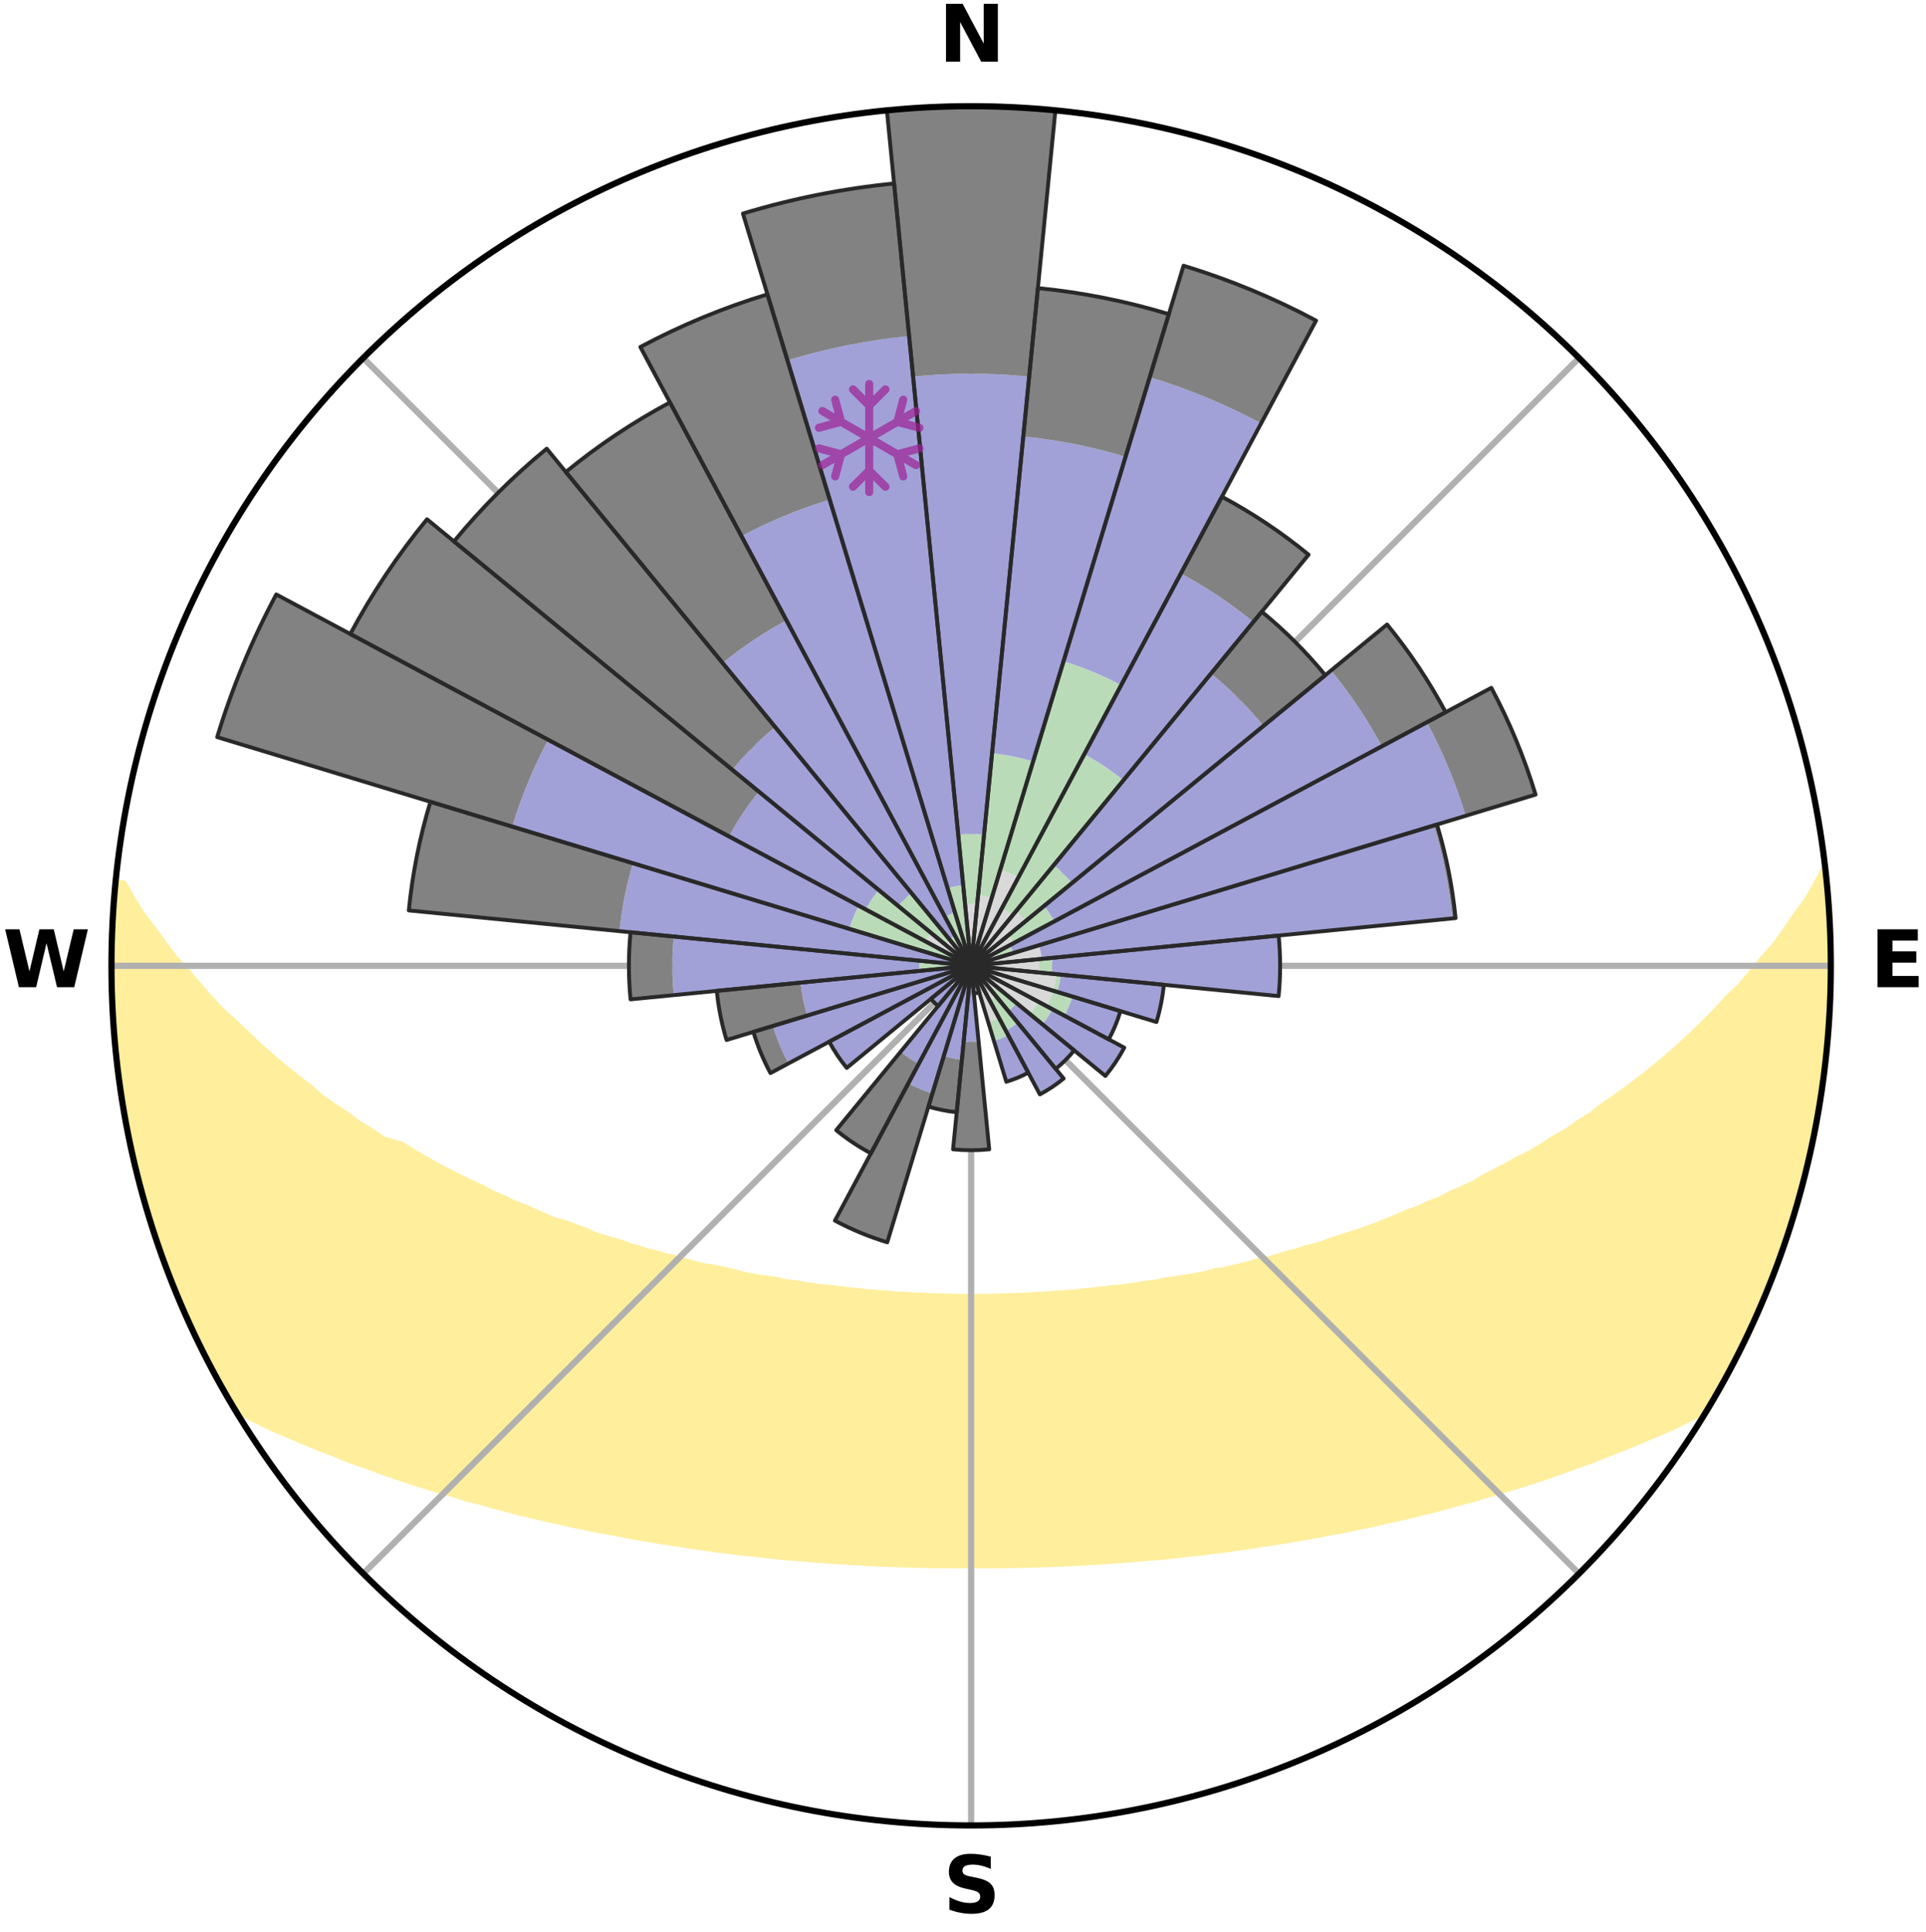 <?xml version="1.0" encoding="utf-8" standalone="no"?>
<!DOCTYPE svg PUBLIC "-//W3C//DTD SVG 1.1//EN"
  "http://www.w3.org/Graphics/SVG/1.1/DTD/svg11.dtd">
<svg xmlns:xlink="http://www.w3.org/1999/xlink" width="248.41pt" height="249.158pt" viewBox="0 0 248.41 249.158" xmlns="http://www.w3.org/2000/svg" version="1.1">
 <title>Ski Rose for Northstar at Tahoe Resort</title>
 <defs>
  <style type="text/css">*{stroke-linejoin: round; stroke-linecap: butt}</style>
 </defs>
 <g id="figure_1">
  <g id="patch_1">
   <path d="M 0 249.158 
L 248.41 249.158 
L 248.41 0 
L 0 0 
z
" style="fill: #ffffff"/>
  </g>
  <g id="axes_1">
   <g id="patch_2">
    <path d="M 236.135 124.579 
C 236.135 110.018 233.267 95.599 227.695 82.147 
C 222.122 68.695 213.955 56.471 203.659 46.175 
C 193.363 35.879 181.139 27.711 167.687 22.139 
C 154.235 16.567 139.815 13.699 125.255 13.699 
C 110.694 13.699 96.275 16.567 82.823 22.139 
C 69.371 27.711 57.147 35.879 46.851 46.175 
C 36.555 56.471 28.387 68.695 22.815 82.147 
C 17.243 95.599 14.375 110.018 14.375 124.579 
C 14.375 139.14 17.243 153.559 22.815 167.011 
C 28.387 180.463 36.555 192.687 46.851 202.983 
C 57.147 213.279 69.371 221.447 82.823 227.019 
C 96.275 232.591 110.694 235.459 125.255 235.459 
C 139.815 235.459 154.235 232.591 167.687 227.019 
C 181.139 221.447 193.363 213.279 203.659 202.983 
C 213.955 192.687 222.122 180.463 227.695 167.011 
C 233.267 153.559 236.135 139.14 236.135 124.579 
M 125.255 124.579 
C 125.255 124.579 125.255 124.579 125.255 124.579 
C 125.255 124.579 125.255 124.579 125.255 124.579 
C 125.255 124.579 125.255 124.579 125.255 124.579 
C 125.255 124.579 125.255 124.579 125.255 124.579 
C 125.255 124.579 125.255 124.579 125.255 124.579 
C 125.255 124.579 125.255 124.579 125.255 124.579 
C 125.255 124.579 125.255 124.579 125.255 124.579 
C 125.255 124.579 125.255 124.579 125.255 124.579 
C 125.255 124.579 125.255 124.579 125.255 124.579 
C 125.255 124.579 125.255 124.579 125.255 124.579 
C 125.255 124.579 125.255 124.579 125.255 124.579 
C 125.255 124.579 125.255 124.579 125.255 124.579 
C 125.255 124.579 125.255 124.579 125.255 124.579 
C 125.255 124.579 125.255 124.579 125.255 124.579 
C 125.255 124.579 125.255 124.579 125.255 124.579 
C 125.255 124.579 125.255 124.579 125.255 124.579 
z
" style="fill: #ffffff"/>
   </g>
   <g id="PolyCollection_1">
    <defs>
     <path id="maca1865f4f" d="M 235.412 -137.13 
L 235.412 -137.13 
L 234.349 -135.084 
L 233.19 -133.074 
L 231.727 -131.091 
L 230.434 -129.171 
L 229.094 -127.298 
L 227.478 -125.471 
L 226.061 -123.699 
L 224.611 -121.977 
L 222.893 -120.316 
L 221.384 -118.7 
L 219.85 -117.134 
L 218.291 -115.621 
L 216.711 -114.159 
L 215.111 -112.749 
L 213.493 -111.392 
L 211.858 -110.087 
L 210.209 -108.834 
L 208.548 -107.633 
L 206.876 -106.484 
L 205.421 -105.333 
L 203.731 -104.284 
L 202.257 -103.224 
L 200.557 -102.274 
L 199.071 -101.305 
L 197.58 -100.379 
L 195.874 -99.571 
L 194.38 -98.734 
L 192.886 -97.939 
L 191.392 -97.184 
L 190.101 -96.383 
L 188.61 -95.707 
L 187.123 -95.069 
L 185.834 -94.376 
L 184.357 -93.812 
L 183.073 -93.186 
L 181.611 -92.694 
L 180.337 -92.133 
L 179.067 -91.603 
L 177.803 -91.102 
L 176.546 -90.63 
L 175.295 -90.187 
L 174.053 -89.772 
L 172.82 -89.383 
L 171.596 -89.02 
L 170.529 -88.566 
L 169.323 -88.252 
L 168.129 -87.961 
L 167.081 -87.574 
L 165.909 -87.327 
L 164.875 -86.981 
L 163.847 -86.655 
L 162.708 -86.466 
L 161.697 -86.177 
L 160.693 -85.905 
L 159.697 -85.65 
L 158.708 -85.41 
L 157.727 -85.187 
L 156.663 -85.093 
L 155.792 -84.783 
L 154.837 -84.601 
L 153.891 -84.432 
L 152.955 -84.275 
L 152.028 -84.13 
L 151.11 -83.995 
L 150.201 -83.87 
L 149.363 -83.651 
L 148.47 -83.546 
L 147.587 -83.449 
L 146.763 -83.262 
L 145.895 -83.182 
L 145.08 -83.016 
L 144.226 -82.95 
L 143.382 -82.889 
L 142.581 -82.749 
L 141.752 -82.699 
L 140.959 -82.576 
L 140.143 -82.535 
L 139.359 -82.427 
L 138.577 -82.327 
L 137.779 -82.299 
L 137.004 -82.212 
L 136.218 -82.19 
L 135.45 -82.114 
L 134.684 -82.047 
L 133.911 -82.032 
L 133.151 -81.974 
L 132.393 -81.923 
L 131.631 -81.913 
L 130.877 -81.872 
L 130.125 -81.837 
L 129.371 -81.83 
L 128.621 -81.803 
L 127.872 -81.782 
L 127.124 -81.767 
L 126.376 -81.764 
L 125.629 -81.757 
L 124.881 -81.758 
L 124.134 -81.766 
L 123.386 -81.771 
L 122.638 -81.787 
L 121.889 -81.809 
L 121.139 -81.837 
L 120.386 -81.847 
L 119.634 -81.883 
L 118.88 -81.926 
L 118.119 -81.938 
L 117.361 -81.99 
L 116.602 -82.049 
L 115.83 -82.065 
L 115.065 -82.134 
L 114.298 -82.211 
L 113.512 -82.235 
L 112.738 -82.323 
L 111.941 -82.352 
L 111.16 -82.454 
L 110.376 -82.563 
L 109.561 -82.605 
L 108.77 -82.73 
L 107.941 -82.781 
L 107.142 -82.921 
L 106.299 -82.984 
L 105.447 -83.051 
L 104.633 -83.218 
L 103.766 -83.3 
L 102.944 -83.487 
L 102.061 -83.585 
L 101.17 -83.691 
L 100.333 -83.91 
L 99.426 -84.036 
L 98.51 -84.172 
L 97.584 -84.318 
L 96.65 -84.476 
L 95.705 -84.645 
L 94.84 -84.942 
L 93.882 -85.138 
L 92.916 -85.348 
L 91.941 -85.573 
L 90.854 -85.696 
L 89.859 -85.952 
L 88.857 -86.224 
L 87.848 -86.513 
L 86.832 -86.821 
L 85.685 -87.029 
L 84.653 -87.374 
L 83.482 -87.622 
L 82.436 -88.008 
L 81.244 -88.299 
L 80.185 -88.729 
L 78.974 -89.067 
L 77.753 -89.429 
L 76.522 -89.818 
L 75.443 -90.344 
L 74.198 -90.785 
L 72.946 -91.255 
L 71.515 -91.647 
L 70.247 -92.177 
L 68.975 -92.737 
L 67.699 -93.329 
L 66.233 -93.854 
L 64.949 -94.512 
L 63.471 -95.11 
L 62.183 -95.836 
L 60.698 -96.509 
L 59.208 -97.222 
L 57.717 -97.975 
L 56.225 -98.77 
L 54.733 -99.606 
L 53.243 -100.484 
L 51.757 -101.405 
L 49.379 -102.104 
L 47.899 -103.126 
L 46.203 -104.135 
L 44.738 -105.249 
L 43.057 -106.356 
L 41.385 -107.516 
L 39.953 -108.769 
L 38.307 -110.029 
L 36.674 -111.341 
L 35.058 -112.704 
L 33.46 -114.12 
L 31.882 -115.588 
L 30.326 -117.108 
L 28.557 -118.665 
L 27.051 -120.291 
L 25.573 -121.969 
L 24.126 -123.697 
L 22.477 -125.476 
L 21.1 -127.306 
L 19.765 -129.185 
L 18.249 -131.124 
L 17.025 -133.097 
L 15.88 -135.111 
L 15.039 -135.192 
L 15.039 -135.192 
L 14.879 -133.266 
L 14.751 -131.338 
L 14.656 -129.408 
L 14.593 -127.477 
L 14.562 -125.545 
L 14.564 -123.613 
L 14.595 -121.681 
L 14.658 -119.75 
L 14.755 -117.821 
L 14.881 -115.892 
L 15.036 -113.966 
L 15.221 -112.042 
L 15.423 -110.119 
L 15.665 -108.201 
L 15.936 -106.285 
L 16.236 -104.374 
L 16.765 -102.507 
L 17.123 -100.607 
L 17.511 -98.712 
L 17.929 -96.823 
L 18.57 -94.993 
L 19.046 -93.119 
L 19.522 -91.242 
L 20.245 -89.443 
L 20.777 -87.582 
L 21.406 -85.752 
L 22.148 -83.964 
L 22.84 -82.157 
L 23.645 -80.398 
L 24.373 -78.604 
L 25.256 -76.882 
L 26.041 -75.113 
L 27.016 -73.439 
L 27.82 -71.676 
L 28.762 -69.986 
L 29.72 -68.305 
L 31.204 -66.945 
L 33.238 -65.958 
L 35.221 -64.987 
L 37.296 -64.127 
L 39.296 -63.265 
L 41.295 -62.452 
L 43.288 -61.684 
L 45.201 -60.902 
L 47.179 -60.218 
L 49.076 -59.516 
L 50.964 -58.852 
L 52.841 -58.224 
L 54.707 -57.632 
L 56.561 -57.074 
L 58.402 -56.549 
L 60.172 -55.996 
L 61.986 -55.533 
L 63.732 -55.04 
L 65.466 -54.575 
L 67.187 -54.137 
L 68.896 -53.726 
L 70.592 -53.34 
L 72.273 -52.979 
L 73.9 -52.583 
L 75.555 -52.266 
L 77.16 -51.915 
L 78.787 -51.64 
L 80.367 -51.329 
L 81.936 -51.038 
L 83.493 -50.765 
L 85.039 -50.511 
L 86.573 -50.272 
L 88.096 -50.05 
L 89.585 -49.795 
L 91.086 -49.602 
L 92.557 -49.379 
L 94.038 -49.214 
L 95.491 -49.019 
L 96.951 -48.878 
L 98.388 -48.708 
L 99.816 -48.552 
L 101.238 -48.407 
L 102.662 -48.308 
L 104.069 -48.184 
L 105.469 -48.071 
L 106.862 -47.968 
L 108.25 -47.874 
L 109.632 -47.79 
L 111.009 -47.714 
L 112.381 -47.647 
L 113.746 -47.568 
L 115.11 -47.518 
L 116.47 -47.476 
L 117.827 -47.441 
L 119.182 -47.412 
L 120.533 -47.383 
L 121.884 -47.37 
L 123.233 -47.364 
L 124.581 -47.364 
L 125.929 -47.364 
L 127.277 -47.364 
L 128.626 -47.37 
L 129.976 -47.383 
L 131.328 -47.412 
L 132.682 -47.441 
L 134.04 -47.476 
L 135.4 -47.518 
L 136.764 -47.568 
L 138.129 -47.647 
L 139.501 -47.714 
L 140.878 -47.79 
L 142.26 -47.875 
L 143.647 -47.968 
L 145.041 -48.071 
L 146.441 -48.185 
L 147.847 -48.308 
L 149.272 -48.407 
L 150.693 -48.551 
L 152.122 -48.708 
L 153.559 -48.877 
L 155.019 -49.019 
L 156.472 -49.214 
L 157.953 -49.379 
L 159.424 -49.602 
L 160.925 -49.795 
L 162.414 -50.05 
L 163.937 -50.272 
L 165.471 -50.511 
L 167.017 -50.765 
L 168.574 -51.038 
L 170.143 -51.329 
L 171.722 -51.64 
L 173.35 -51.915 
L 174.955 -52.266 
L 176.61 -52.582 
L 178.236 -52.979 
L 179.918 -53.341 
L 181.613 -53.727 
L 183.322 -54.138 
L 185.044 -54.575 
L 186.778 -55.04 
L 188.524 -55.533 
L 190.339 -55.995 
L 192.108 -56.548 
L 193.948 -57.074 
L 195.803 -57.631 
L 197.668 -58.224 
L 199.547 -58.851 
L 201.434 -59.516 
L 203.332 -60.218 
L 205.309 -60.901 
L 207.221 -61.684 
L 209.215 -62.452 
L 211.213 -63.266 
L 213.213 -64.127 
L 215.289 -64.987 
L 217.272 -65.957 
L 219.305 -66.945 
L 220.782 -68.309 
L 221.755 -69.982 
L 222.694 -71.674 
L 223.559 -73.405 
L 224.458 -75.118 
L 225.284 -76.867 
L 226.113 -78.615 
L 226.897 -80.384 
L 227.683 -82.152 
L 228.306 -83.986 
L 228.999 -85.791 
L 229.648 -87.612 
L 230.384 -89.403 
L 230.951 -91.253 
L 231.442 -93.125 
L 232.077 -94.955 
L 232.545 -96.832 
L 232.947 -98.725 
L 233.437 -100.596 
L 233.883 -102.478 
L 234.198 -104.388 
L 234.552 -106.289 
L 234.863 -108.198 
L 235.133 -110.113 
L 235.361 -112.034 
L 235.55 -113.959 
L 235.698 -115.887 
L 235.925 -117.81 
L 235.999 -119.744 
L 236.036 -121.678 
L 236.122 -123.612 
L 236.086 -125.546 
L 236.016 -127.479 
L 235.912 -129.41 
L 235.897 -131.346 
L 235.727 -133.273 
L 235.527 -135.197 
L 235.412 -137.13 
z
" style="stroke: #ffee9c"/>
    </defs>
    <g clip-path="url(#pb21f19c804)">
     <use xlink:href="#maca1865f4f" x="0" y="249.158" style="fill: #ffee9c; stroke: #ffee9c"/>
    </g>
   </g>
   <g id="matplotlib.axis_1">
    <g id="xtick_1">
     <g id="line2d_1">
      <path d="M 125.255 124.579 
L 125.255 13.699 
" clip-path="url(#pb21f19c804)" style="fill: none; stroke: #b0b0b0; stroke-width: 0.8; stroke-linecap: square"/>
     </g>
     <g id="text_1">
      <!-- N -->
      <g transform="translate(121.07 7.958) scale(0.1 -0.1)">
       <defs>
        <path id="DejaVuSans-Bold-4e" d="M 588 4666 
L 1931 4666 
L 3628 1466 
L 3628 4666 
L 4769 4666 
L 4769 0 
L 3425 0 
L 1728 3200 
L 1728 0 
L 588 0 
L 588 4666 
z
" transform="scale(0.016)"/>
       </defs>
       <use xlink:href="#DejaVuSans-Bold-4e"/>
      </g>
     </g>
    </g>
    <g id="xtick_2">
     <g id="line2d_2">
      <path d="M 125.255 124.579 
L 203.659 46.175 
" clip-path="url(#pb21f19c804)" style="fill: none; stroke: #b0b0b0; stroke-width: 0.8; stroke-linecap: square"/>
     </g>
    </g>
    <g id="xtick_3">
     <g id="line2d_3">
      <path d="M 125.255 124.579 
L 236.135 124.579 
" clip-path="url(#pb21f19c804)" style="fill: none; stroke: #b0b0b0; stroke-width: 0.8; stroke-linecap: square"/>
     </g>
     <g id="text_2">
      <!-- E -->
      <g transform="translate(241.219 127.338) scale(0.1 -0.1)">
       <defs>
        <path id="DejaVuSans-Bold-45" d="M 588 4666 
L 3834 4666 
L 3834 3756 
L 1791 3756 
L 1791 2888 
L 3713 2888 
L 3713 1978 
L 1791 1978 
L 1791 909 
L 3903 909 
L 3903 0 
L 588 0 
L 588 4666 
z
" transform="scale(0.016)"/>
       </defs>
       <use xlink:href="#DejaVuSans-Bold-45"/>
      </g>
     </g>
    </g>
    <g id="xtick_4">
     <g id="line2d_4">
      <path d="M 125.255 124.579 
L 203.659 202.983 
" clip-path="url(#pb21f19c804)" style="fill: none; stroke: #b0b0b0; stroke-width: 0.8; stroke-linecap: square"/>
     </g>
    </g>
    <g id="xtick_5">
     <g id="line2d_5">
      <path d="M 125.255 124.579 
L 125.255 235.459 
" clip-path="url(#pb21f19c804)" style="fill: none; stroke: #b0b0b0; stroke-width: 0.8; stroke-linecap: square"/>
     </g>
     <g id="text_3">
      <!-- S -->
      <g transform="translate(121.654 246.718) scale(0.1 -0.1)">
       <defs>
        <path id="DejaVuSans-Bold-53" d="M 3834 4519 
L 3834 3531 
Q 3450 3703 3084 3790 
Q 2719 3878 2394 3878 
Q 1963 3878 1756 3759 
Q 1550 3641 1550 3391 
Q 1550 3203 1689 3098 
Q 1828 2994 2194 2919 
L 2706 2816 
Q 3484 2659 3812 2340 
Q 4141 2022 4141 1434 
Q 4141 663 3683 286 
Q 3225 -91 2284 -91 
Q 1841 -91 1394 -6 
Q 947 78 500 244 
L 500 1259 
Q 947 1022 1364 901 
Q 1781 781 2169 781 
Q 2563 781 2772 912 
Q 2981 1044 2981 1288 
Q 2981 1506 2839 1625 
Q 2697 1744 2272 1838 
L 1806 1941 
Q 1106 2091 782 2419 
Q 459 2747 459 3303 
Q 459 4000 909 4375 
Q 1359 4750 2203 4750 
Q 2588 4750 2994 4692 
Q 3400 4634 3834 4519 
z
" transform="scale(0.016)"/>
       </defs>
       <use xlink:href="#DejaVuSans-Bold-53"/>
      </g>
     </g>
    </g>
    <g id="xtick_6">
     <g id="line2d_6">
      <path d="M 125.255 124.579 
L 46.851 202.983 
" clip-path="url(#pb21f19c804)" style="fill: none; stroke: #b0b0b0; stroke-width: 0.8; stroke-linecap: square"/>
     </g>
    </g>
    <g id="xtick_7">
     <g id="line2d_7">
      <path d="M 125.255 124.579 
L 14.375 124.579 
" clip-path="url(#pb21f19c804)" style="fill: none; stroke: #b0b0b0; stroke-width: 0.8; stroke-linecap: square"/>
     </g>
     <g id="text_4">
      <!-- W -->
      <g transform="translate(0.36 127.338) scale(0.1 -0.1)">
       <defs>
        <path id="DejaVuSans-Bold-57" d="M 191 4666 
L 1344 4666 
L 2150 1275 
L 2950 4666 
L 4109 4666 
L 4909 1275 
L 5716 4666 
L 6859 4666 
L 5759 0 
L 4372 0 
L 3525 3547 
L 2688 0 
L 1300 0 
L 191 4666 
z
" transform="scale(0.016)"/>
       </defs>
       <use xlink:href="#DejaVuSans-Bold-57"/>
      </g>
     </g>
    </g>
    <g id="xtick_8">
     <g id="line2d_8">
      <path d="M 125.255 124.579 
L 46.851 46.175 
" clip-path="url(#pb21f19c804)" style="fill: none; stroke: #b0b0b0; stroke-width: 0.8; stroke-linecap: square"/>
     </g>
    </g>
   </g>
   <g id="matplotlib.axis_2"/>
   <g id="patch_3">
    <path d="M 125.255 124.579 
C 125.255 124.579 125.255 124.579 125.255 124.579 
C 125.255 124.579 125.255 124.579 125.255 124.579 
L 126.041 116.599 
C 125.78 116.573 125.517 116.56 125.255 116.56 
C 124.992 116.56 124.73 116.573 124.469 116.599 
z
" clip-path="url(#pb21f19c804)" style="fill: #d9d9d9"/>
   </g>
   <g id="patch_4">
    <path d="M 125.255 124.579 
C 125.255 124.579 125.255 124.579 125.255 124.579 
C 125.255 124.579 125.255 124.579 125.255 124.579 
L 127.909 115.83 
C 127.622 115.743 127.332 115.67 127.039 115.612 
C 126.745 115.554 126.449 115.51 126.151 115.48 
z
" clip-path="url(#pb21f19c804)" style="fill: #d9d9d9"/>
   </g>
   <g id="patch_5">
    <path d="M 125.255 124.579 
C 125.255 124.579 125.255 124.579 125.255 124.579 
C 125.255 124.579 125.255 124.579 125.255 124.579 
L 131.35 113.176 
C 130.977 112.976 130.594 112.795 130.203 112.633 
C 129.812 112.471 129.413 112.329 129.008 112.206 
z
" clip-path="url(#pb21f19c804)" style="fill: #d9d9d9"/>
   </g>
   <g id="patch_6">
    <path d="M 125.255 124.579 
C 125.255 124.579 125.255 124.579 125.255 124.579 
C 125.255 124.579 125.255 124.579 125.255 124.579 
L 130.59 118.078 
C 130.377 117.903 130.156 117.739 129.927 117.586 
C 129.698 117.433 129.462 117.292 129.219 117.162 
z
" clip-path="url(#pb21f19c804)" style="fill: #d9d9d9"/>
   </g>
   <g id="patch_7">
    <path d="M 125.255 124.579 
C 125.255 124.579 125.255 124.579 125.255 124.579 
C 125.255 124.579 125.255 124.579 125.255 124.579 
L 132.322 118.779 
C 132.133 118.548 131.931 118.326 131.72 118.114 
C 131.508 117.902 131.286 117.701 131.055 117.512 
z
" clip-path="url(#pb21f19c804)" style="fill: #d9d9d9"/>
   </g>
   <g id="patch_8">
    <path d="M 125.255 124.579 
C 125.255 124.579 125.255 124.579 125.255 124.579 
C 125.255 124.579 125.255 124.579 125.255 124.579 
L 130.733 121.651 
C 130.637 121.472 130.532 121.297 130.419 121.128 
C 130.306 120.959 130.185 120.796 130.056 120.639 
z
" clip-path="url(#pb21f19c804)" style="fill: #d9d9d9"/>
   </g>
   <g id="patch_9">
    <path d="M 125.255 124.579 
C 125.255 124.579 125.255 124.579 125.255 124.579 
C 125.255 124.579 125.255 124.579 125.255 124.579 
L 128.687 123.538 
C 128.652 123.426 128.613 123.315 128.568 123.207 
C 128.523 123.098 128.473 122.992 128.418 122.889 
z
" clip-path="url(#pb21f19c804)" style="fill: #d9d9d9"/>
   </g>
   <g id="patch_10">
    <path d="M 125.255 124.579 
C 125.255 124.579 125.255 124.579 125.255 124.579 
C 125.255 124.579 125.255 124.579 125.255 124.579 
L 134.354 123.683 
C 134.324 123.385 134.28 123.089 134.222 122.795 
C 134.164 122.502 134.091 122.211 134.004 121.925 
z
" clip-path="url(#pb21f19c804)" style="fill: #d9d9d9"/>
   </g>
   <g id="patch_11">
    <path d="M 125.255 124.579 
C 125.255 124.579 125.255 124.579 125.255 124.579 
C 125.255 124.579 125.255 124.579 125.255 124.579 
L 133.997 125.44 
C 134.025 125.154 134.039 124.867 134.039 124.579 
C 134.039 124.292 134.025 124.004 133.997 123.718 
z
" clip-path="url(#pb21f19c804)" style="fill: #d9d9d9"/>
   </g>
   <g id="patch_12">
    <path d="M 125.255 124.579 
C 125.255 124.579 125.255 124.579 125.255 124.579 
C 125.255 124.579 125.255 124.579 125.255 124.579 
L 135.832 127.788 
C 135.937 127.441 136.025 127.09 136.096 126.735 
C 136.166 126.381 136.219 126.023 136.255 125.662 
z
" clip-path="url(#pb21f19c804)" style="fill: #d9d9d9"/>
   </g>
   <g id="patch_13">
    <path d="M 125.255 124.579 
C 125.255 124.579 125.255 124.579 125.255 124.579 
C 125.255 124.579 125.255 124.579 125.255 124.579 
L 135.003 129.789 
C 135.173 129.47 135.328 129.143 135.467 128.809 
C 135.605 128.475 135.727 128.134 135.832 127.788 
z
" clip-path="url(#pb21f19c804)" style="fill: #d9d9d9"/>
   </g>
   <g id="patch_14">
    <path d="M 125.255 124.579 
C 125.255 124.579 125.255 124.579 125.255 124.579 
C 125.255 124.579 125.255 124.579 125.255 124.579 
L 132.847 130.809 
C 133.05 130.561 133.242 130.303 133.421 130.035 
C 133.599 129.768 133.765 129.492 133.916 129.209 
z
" clip-path="url(#pb21f19c804)" style="fill: #d9d9d9"/>
   </g>
   <g id="patch_15">
    <path d="M 125.255 124.579 
C 125.255 124.579 125.255 124.579 125.255 124.579 
C 125.255 124.579 125.255 124.579 125.255 124.579 
L 128.041 127.974 
C 128.152 127.883 128.259 127.786 128.361 127.685 
C 128.462 127.583 128.559 127.476 128.65 127.365 
z
" clip-path="url(#pb21f19c804)" style="fill: #d9d9d9"/>
   </g>
   <g id="patch_16">
    <path d="M 125.255 124.579 
C 125.255 124.579 125.255 124.579 125.255 124.579 
C 125.255 124.579 125.255 124.579 125.255 124.579 
L 127.646 129.052 
C 127.792 128.974 127.934 128.888 128.072 128.796 
C 128.21 128.704 128.344 128.605 128.472 128.499 
z
" clip-path="url(#pb21f19c804)" style="fill: #d9d9d9"/>
   </g>
   <g id="patch_17">
    <path d="M 125.255 124.579 
C 125.255 124.579 125.255 124.579 125.255 124.579 
C 125.255 124.579 125.255 124.579 125.255 124.579 
L 127.463 131.859 
C 127.701 131.787 127.936 131.703 128.166 131.607 
C 128.396 131.512 128.621 131.405 128.841 131.288 
z
" clip-path="url(#pb21f19c804)" style="fill: #d9d9d9"/>
   </g>
   <g id="patch_18">
    <path d="M 125.255 124.579 
C 125.255 124.579 125.255 124.579 125.255 124.579 
C 125.255 124.579 125.255 124.579 125.255 124.579 
L 125.255 124.579 
C 125.255 124.579 125.255 124.579 125.255 124.579 
C 125.255 124.579 125.255 124.579 125.255 124.579 
z
" clip-path="url(#pb21f19c804)" style="fill: #d9d9d9"/>
   </g>
   <g id="patch_19">
    <path d="M 125.255 124.579 
C 125.255 124.579 125.255 124.579 125.255 124.579 
C 125.255 124.579 125.255 124.579 125.255 124.579 
L 125.255 124.579 
C 125.255 124.579 125.255 124.579 125.255 124.579 
C 125.255 124.579 125.255 124.579 125.255 124.579 
z
" clip-path="url(#pb21f19c804)" style="fill: #d9d9d9"/>
   </g>
   <g id="patch_20">
    <path d="M 125.255 124.579 
C 125.255 124.579 125.255 124.579 125.255 124.579 
C 125.255 124.579 125.255 124.579 125.255 124.579 
L 124.519 127.006 
C 124.598 127.03 124.679 127.05 124.76 127.066 
C 124.842 127.082 124.924 127.094 125.006 127.103 
z
" clip-path="url(#pb21f19c804)" style="fill: #d9d9d9"/>
   </g>
   <g id="patch_21">
    <path d="M 125.255 124.579 
C 125.255 124.579 125.255 124.579 125.255 124.579 
C 125.255 124.579 125.255 124.579 125.255 124.579 
L 125.255 124.579 
C 125.255 124.579 125.255 124.579 125.255 124.579 
C 125.255 124.579 125.255 124.579 125.255 124.579 
z
" clip-path="url(#pb21f19c804)" style="fill: #d9d9d9"/>
   </g>
   <g id="patch_22">
    <path d="M 125.255 124.579 
C 125.255 124.579 125.255 124.579 125.255 124.579 
C 125.255 124.579 125.255 124.579 125.255 124.579 
L 125.255 124.579 
C 125.255 124.579 125.255 124.579 125.255 124.579 
C 125.255 124.579 125.255 124.579 125.255 124.579 
z
" clip-path="url(#pb21f19c804)" style="fill: #d9d9d9"/>
   </g>
   <g id="patch_23">
    <path d="M 125.255 124.579 
C 125.255 124.579 125.255 124.579 125.255 124.579 
C 125.255 124.579 125.255 124.579 125.255 124.579 
L 122.483 126.854 
C 122.557 126.945 122.636 127.032 122.719 127.115 
C 122.802 127.198 122.889 127.277 122.98 127.351 
z
" clip-path="url(#pb21f19c804)" style="fill: #d9d9d9"/>
   </g>
   <g id="patch_24">
    <path d="M 125.255 124.579 
C 125.255 124.579 125.255 124.579 125.255 124.579 
C 125.255 124.579 125.255 124.579 125.255 124.579 
L 125.255 124.579 
C 125.255 124.579 125.255 124.579 125.255 124.579 
C 125.255 124.579 125.255 124.579 125.255 124.579 
z
" clip-path="url(#pb21f19c804)" style="fill: #d9d9d9"/>
   </g>
   <g id="patch_25">
    <path d="M 125.255 124.579 
C 125.255 124.579 125.255 124.579 125.255 124.579 
C 125.255 124.579 125.255 124.579 125.255 124.579 
L 125.255 124.579 
C 125.255 124.579 125.255 124.579 125.255 124.579 
C 125.255 124.579 125.255 124.579 125.255 124.579 
z
" clip-path="url(#pb21f19c804)" style="fill: #d9d9d9"/>
   </g>
   <g id="patch_26">
    <path d="M 125.255 124.579 
C 125.255 124.579 125.255 124.579 125.255 124.579 
C 125.255 124.579 125.255 124.579 125.255 124.579 
L 125.255 124.579 
C 125.255 124.579 125.255 124.579 125.255 124.579 
C 125.255 124.579 125.255 124.579 125.255 124.579 
z
" clip-path="url(#pb21f19c804)" style="fill: #d9d9d9"/>
   </g>
   <g id="patch_27">
    <path d="M 125.255 124.579 
C 125.255 124.579 125.255 124.579 125.255 124.579 
C 125.255 124.579 125.255 124.579 125.255 124.579 
L 125.255 124.579 
C 125.255 124.579 125.255 124.579 125.255 124.579 
C 125.255 124.579 125.255 124.579 125.255 124.579 
z
" clip-path="url(#pb21f19c804)" style="fill: #d9d9d9"/>
   </g>
   <g id="patch_28">
    <path d="M 125.255 124.579 
C 125.255 124.579 125.255 124.579 125.255 124.579 
C 125.255 124.579 125.255 124.579 125.255 124.579 
L 125.255 124.579 
C 125.255 124.579 125.255 124.579 125.255 124.579 
C 125.255 124.579 125.255 124.579 125.255 124.579 
z
" clip-path="url(#pb21f19c804)" style="fill: #d9d9d9"/>
   </g>
   <g id="patch_29">
    <path d="M 125.255 124.579 
C 125.255 124.579 125.255 124.579 125.255 124.579 
C 125.255 124.579 125.255 124.579 125.255 124.579 
L 123.018 123.384 
C 122.979 123.457 122.944 123.532 122.912 123.609 
C 122.88 123.685 122.852 123.764 122.828 123.843 
z
" clip-path="url(#pb21f19c804)" style="fill: #d9d9d9"/>
   </g>
   <g id="patch_30">
    <path d="M 125.255 124.579 
C 125.255 124.579 125.255 124.579 125.255 124.579 
C 125.255 124.579 125.255 124.579 125.255 124.579 
L 120.069 120.323 
C 119.929 120.493 119.799 120.669 119.677 120.852 
C 119.555 121.034 119.442 121.223 119.338 121.416 
z
" clip-path="url(#pb21f19c804)" style="fill: #d9d9d9"/>
   </g>
   <g id="patch_31">
    <path d="M 125.255 124.579 
C 125.255 124.579 125.255 124.579 125.255 124.579 
C 125.255 124.579 125.255 124.579 125.255 124.579 
L 122.469 121.184 
C 122.357 121.275 122.251 121.372 122.149 121.473 
C 122.048 121.575 121.951 121.682 121.86 121.793 
z
" clip-path="url(#pb21f19c804)" style="fill: #d9d9d9"/>
   </g>
   <g id="patch_32">
    <path d="M 125.255 124.579 
C 125.255 124.579 125.255 124.579 125.255 124.579 
C 125.255 124.579 125.255 124.579 125.255 124.579 
L 125.255 124.579 
C 125.255 124.579 125.255 124.579 125.255 124.579 
C 125.255 124.579 125.255 124.579 125.255 124.579 
z
" clip-path="url(#pb21f19c804)" style="fill: #d9d9d9"/>
   </g>
   <g id="patch_33">
    <path d="M 125.255 124.579 
C 125.255 124.579 125.255 124.579 125.255 124.579 
C 125.255 124.579 125.255 124.579 125.255 124.579 
L 124.519 122.152 
C 124.439 122.177 124.361 122.205 124.284 122.236 
C 124.208 122.268 124.133 122.304 124.059 122.343 
z
" clip-path="url(#pb21f19c804)" style="fill: #d9d9d9"/>
   </g>
   <g id="patch_34">
    <path d="M 125.255 124.579 
C 125.255 124.579 125.255 124.579 125.255 124.579 
C 125.255 124.579 125.255 124.579 125.255 124.579 
L 125.006 122.056 
C 124.924 122.064 124.842 122.076 124.76 122.092 
C 124.679 122.108 124.598 122.128 124.519 122.152 
z
" clip-path="url(#pb21f19c804)" style="fill: #d9d9d9"/>
   </g>
   <g id="patch_35">
    <path d="M 124.469 116.599 
C 124.73 116.573 124.992 116.56 125.255 116.56 
C 125.517 116.56 125.78 116.573 126.041 116.599 
L 126.922 107.651 
C 126.368 107.596 125.812 107.569 125.255 107.569 
C 124.698 107.569 124.142 107.596 123.588 107.651 
z
" clip-path="url(#pb21f19c804)" style="fill: #badbb8"/>
   </g>
   <g id="patch_36">
    <path d="M 126.151 115.48 
C 126.449 115.51 126.745 115.554 127.039 115.612 
C 127.332 115.67 127.622 115.743 127.909 115.83 
L 133.251 98.22 
C 132.388 97.958 131.513 97.739 130.629 97.563 
C 129.744 97.387 128.852 97.255 127.955 97.166 
z
" clip-path="url(#pb21f19c804)" style="fill: #badbb8"/>
   </g>
   <g id="patch_37">
    <path d="M 129.008 112.206 
C 129.413 112.329 129.812 112.471 130.203 112.633 
C 130.594 112.795 130.977 112.976 131.35 113.176 
L 144.603 88.381 
C 143.418 87.747 142.203 87.173 140.962 86.658 
C 139.721 86.144 138.455 85.691 137.17 85.301 
z
" clip-path="url(#pb21f19c804)" style="fill: #badbb8"/>
   </g>
   <g id="patch_38">
    <path d="M 129.219 117.162 
C 129.462 117.292 129.698 117.433 129.927 117.586 
C 130.156 117.739 130.377 117.903 130.59 118.078 
L 144.891 100.652 
C 144.108 100.009 143.294 99.405 142.451 98.843 
C 141.609 98.28 140.739 97.759 139.846 97.281 
z
" clip-path="url(#pb21f19c804)" style="fill: #badbb8"/>
   </g>
   <g id="patch_39">
    <path d="M 131.055 117.512 
C 131.286 117.701 131.508 117.902 131.72 118.114 
C 131.931 118.326 132.133 118.548 132.322 118.779 
L 138.257 113.908 
C 137.908 113.483 137.538 113.075 137.149 112.685 
C 136.759 112.296 136.351 111.926 135.926 111.577 
z
" clip-path="url(#pb21f19c804)" style="fill: #badbb8"/>
   </g>
   <g id="patch_40">
    <path d="M 130.056 120.639 
C 130.185 120.796 130.306 120.959 130.419 121.128 
C 130.532 121.297 130.637 121.472 130.733 121.651 
L 135.98 118.846 
C 135.792 118.495 135.588 118.154 135.366 117.823 
C 135.145 117.492 134.908 117.172 134.656 116.864 
z
" clip-path="url(#pb21f19c804)" style="fill: #badbb8"/>
   </g>
   <g id="patch_41">
    <path d="M 128.418 122.889 
C 128.473 122.992 128.523 123.098 128.568 123.207 
C 128.613 123.315 128.652 123.426 128.687 123.538 
L 130.681 122.933 
C 130.627 122.756 130.564 122.581 130.493 122.409 
C 130.422 122.238 130.343 122.07 130.255 121.906 
z
" clip-path="url(#pb21f19c804)" style="fill: #badbb8"/>
   </g>
   <g id="patch_42">
    <path d="M 134.004 121.925 
C 134.091 122.211 134.164 122.502 134.222 122.795 
C 134.28 123.089 134.324 123.385 134.354 123.683 
L 134.354 123.683 
C 134.324 123.385 134.28 123.089 134.222 122.795 
C 134.164 122.502 134.091 122.211 134.004 121.925 
z
" clip-path="url(#pb21f19c804)" style="fill: #badbb8"/>
   </g>
   <g id="patch_43">
    <path d="M 133.997 123.718 
C 134.025 124.004 134.039 124.292 134.039 124.579 
C 134.039 124.867 134.025 125.154 133.997 125.44 
L 135.66 125.604 
C 135.693 125.263 135.71 124.921 135.71 124.579 
C 135.71 124.237 135.693 123.895 135.66 123.554 
z
" clip-path="url(#pb21f19c804)" style="fill: #badbb8"/>
   </g>
   <g id="patch_44">
    <path d="M 136.255 125.662 
C 136.219 126.023 136.166 126.381 136.096 126.735 
C 136.025 127.09 135.937 127.441 135.832 127.788 
L 136.375 127.952 
C 136.485 127.588 136.578 127.219 136.652 126.846 
C 136.726 126.473 136.782 126.097 136.819 125.718 
z
" clip-path="url(#pb21f19c804)" style="fill: #badbb8"/>
   </g>
   <g id="patch_45">
    <path d="M 135.832 127.788 
C 135.727 128.134 135.605 128.475 135.467 128.809 
C 135.328 129.143 135.173 129.47 135.003 129.789 
L 137.298 131.016 
C 137.509 130.622 137.7 130.218 137.871 129.805 
C 138.042 129.392 138.193 128.971 138.322 128.543 
z
" clip-path="url(#pb21f19c804)" style="fill: #badbb8"/>
   </g>
   <g id="patch_46">
    <path d="M 133.916 129.209 
C 133.765 129.492 133.599 129.768 133.421 130.035 
C 133.242 130.303 133.05 130.561 132.847 130.809 
L 134.449 132.124 
C 134.696 131.823 134.928 131.511 135.144 131.187 
C 135.36 130.863 135.561 130.529 135.744 130.186 
z
" clip-path="url(#pb21f19c804)" style="fill: #badbb8"/>
   </g>
   <g id="patch_47">
    <path d="M 128.65 127.365 
C 128.559 127.476 128.462 127.583 128.361 127.685 
C 128.259 127.786 128.152 127.883 128.041 127.974 
L 130.081 130.46 
C 130.273 130.302 130.458 130.134 130.634 129.958 
C 130.81 129.782 130.977 129.598 131.135 129.405 
z
" clip-path="url(#pb21f19c804)" style="fill: #badbb8"/>
   </g>
   <g id="patch_48">
    <path d="M 128.472 128.499 
C 128.344 128.605 128.21 128.704 128.072 128.796 
C 127.934 128.888 127.792 128.974 127.646 129.052 
L 129.727 132.947 
C 130.001 132.8 130.268 132.641 130.526 132.468 
C 130.784 132.295 131.034 132.11 131.274 131.913 
z
" clip-path="url(#pb21f19c804)" style="fill: #badbb8"/>
   </g>
   <g id="patch_49">
    <path d="M 128.841 131.288 
C 128.621 131.405 128.396 131.512 128.166 131.607 
C 127.936 131.703 127.701 131.787 127.463 131.859 
L 128.199 134.285 
C 128.517 134.189 128.83 134.077 129.136 133.95 
C 129.443 133.823 129.743 133.681 130.036 133.524 
z
" clip-path="url(#pb21f19c804)" style="fill: #badbb8"/>
   </g>
   <g id="patch_50">
    <path d="M 125.255 124.579 
C 125.255 124.579 125.255 124.579 125.255 124.579 
C 125.255 124.579 125.255 124.579 125.255 124.579 
L 125.606 128.148 
C 125.723 128.136 125.839 128.119 125.954 128.096 
C 126.07 128.073 126.184 128.045 126.296 128.011 
z
" clip-path="url(#pb21f19c804)" style="fill: #badbb8"/>
   </g>
   <g id="patch_51">
    <path d="M 125.255 124.579 
C 125.255 124.579 125.255 124.579 125.255 124.579 
C 125.255 124.579 125.255 124.579 125.255 124.579 
L 125.255 124.579 
C 125.255 124.579 125.255 124.579 125.255 124.579 
C 125.255 124.579 125.255 124.579 125.255 124.579 
z
" clip-path="url(#pb21f19c804)" style="fill: #badbb8"/>
   </g>
   <g id="patch_52">
    <path d="M 125.006 127.103 
C 124.924 127.094 124.842 127.082 124.76 127.066 
C 124.679 127.05 124.598 127.03 124.519 127.006 
L 124.519 127.006 
C 124.598 127.03 124.679 127.05 124.76 127.066 
C 124.842 127.082 124.924 127.094 125.006 127.103 
z
" clip-path="url(#pb21f19c804)" style="fill: #badbb8"/>
   </g>
   <g id="patch_53">
    <path d="M 125.255 124.579 
C 125.255 124.579 125.255 124.579 125.255 124.579 
C 125.255 124.579 125.255 124.579 125.255 124.579 
L 124.059 126.815 
C 124.133 126.855 124.208 126.89 124.284 126.922 
C 124.361 126.954 124.439 126.982 124.519 127.006 
z
" clip-path="url(#pb21f19c804)" style="fill: #badbb8"/>
   </g>
   <g id="patch_54">
    <path d="M 125.255 124.579 
C 125.255 124.579 125.255 124.579 125.255 124.579 
C 125.255 124.579 125.255 124.579 125.255 124.579 
L 125.255 124.579 
C 125.255 124.579 125.255 124.579 125.255 124.579 
C 125.255 124.579 125.255 124.579 125.255 124.579 
z
" clip-path="url(#pb21f19c804)" style="fill: #badbb8"/>
   </g>
   <g id="patch_55">
    <path d="M 122.98 127.351 
C 122.889 127.277 122.802 127.198 122.719 127.115 
C 122.636 127.032 122.557 126.945 122.483 126.854 
L 122.483 126.854 
C 122.557 126.945 122.636 127.032 122.719 127.115 
C 122.802 127.198 122.889 127.277 122.98 127.351 
z
" clip-path="url(#pb21f19c804)" style="fill: #badbb8"/>
   </g>
   <g id="patch_56">
    <path d="M 125.255 124.579 
C 125.255 124.579 125.255 124.579 125.255 124.579 
C 125.255 124.579 125.255 124.579 125.255 124.579 
L 125.255 124.579 
C 125.255 124.579 125.255 124.579 125.255 124.579 
C 125.255 124.579 125.255 124.579 125.255 124.579 
z
" clip-path="url(#pb21f19c804)" style="fill: #badbb8"/>
   </g>
   <g id="patch_57">
    <path d="M 125.255 124.579 
C 125.255 124.579 125.255 124.579 125.255 124.579 
C 125.255 124.579 125.255 124.579 125.255 124.579 
L 125.255 124.579 
C 125.255 124.579 125.255 124.579 125.255 124.579 
C 125.255 124.579 125.255 124.579 125.255 124.579 
z
" clip-path="url(#pb21f19c804)" style="fill: #badbb8"/>
   </g>
   <g id="patch_58">
    <path d="M 125.255 124.579 
C 125.255 124.579 125.255 124.579 125.255 124.579 
C 125.255 124.579 125.255 124.579 125.255 124.579 
L 125.255 124.579 
C 125.255 124.579 125.255 124.579 125.255 124.579 
C 125.255 124.579 125.255 124.579 125.255 124.579 
z
" clip-path="url(#pb21f19c804)" style="fill: #badbb8"/>
   </g>
   <g id="patch_59">
    <path d="M 125.255 124.579 
C 125.255 124.579 125.255 124.579 125.255 124.579 
C 125.255 124.579 125.255 124.579 125.255 124.579 
L 118.578 123.921 
C 118.557 124.14 118.546 124.359 118.546 124.579 
C 118.546 124.799 118.557 125.018 118.578 125.237 
z
" clip-path="url(#pb21f19c804)" style="fill: #badbb8"/>
   </g>
   <g id="patch_60">
    <path d="M 125.255 124.579 
C 125.255 124.579 125.255 124.579 125.255 124.579 
C 125.255 124.579 125.255 124.579 125.255 124.579 
L 125.255 124.579 
C 125.255 124.579 125.255 124.579 125.255 124.579 
C 125.255 124.579 125.255 124.579 125.255 124.579 
z
" clip-path="url(#pb21f19c804)" style="fill: #badbb8"/>
   </g>
   <g id="patch_61">
    <path d="M 122.828 123.843 
C 122.852 123.764 122.88 123.685 122.912 123.609 
C 122.944 123.532 122.979 123.457 123.018 123.384 
L 110.762 116.832 
C 110.508 117.307 110.278 117.793 110.072 118.29 
C 109.866 118.787 109.685 119.294 109.529 119.809 
z
" clip-path="url(#pb21f19c804)" style="fill: #badbb8"/>
   </g>
   <g id="patch_62">
    <path d="M 119.338 121.416 
C 119.442 121.223 119.555 121.034 119.677 120.852 
C 119.799 120.669 119.929 120.493 120.069 120.323 
L 113.332 114.794 
C 113.011 115.184 112.71 115.59 112.43 116.01 
C 112.149 116.429 111.89 116.863 111.652 117.308 
z
" clip-path="url(#pb21f19c804)" style="fill: #badbb8"/>
   </g>
   <g id="patch_63">
    <path d="M 121.86 121.793 
C 121.951 121.682 122.048 121.575 122.149 121.473 
C 122.251 121.372 122.357 121.275 122.469 121.184 
L 117.54 115.178 
C 117.232 115.431 116.937 115.698 116.656 115.98 
C 116.374 116.261 116.107 116.556 115.854 116.864 
z
" clip-path="url(#pb21f19c804)" style="fill: #badbb8"/>
   </g>
   <g id="patch_64">
    <path d="M 125.255 124.579 
C 125.255 124.579 125.255 124.579 125.255 124.579 
C 125.255 124.579 125.255 124.579 125.255 124.579 
L 123.184 120.706 
C 123.058 120.773 122.934 120.847 122.815 120.927 
C 122.695 121.007 122.58 121.093 122.469 121.184 
z
" clip-path="url(#pb21f19c804)" style="fill: #badbb8"/>
   </g>
   <g id="patch_65">
    <path d="M 124.059 122.343 
C 124.133 122.304 124.208 122.268 124.284 122.236 
C 124.361 122.205 124.439 122.177 124.519 122.152 
L 123.173 117.716 
C 122.948 117.784 122.727 117.863 122.51 117.953 
C 122.293 118.043 122.081 118.143 121.874 118.254 
z
" clip-path="url(#pb21f19c804)" style="fill: #badbb8"/>
   </g>
   <g id="patch_66">
    <path d="M 124.519 122.152 
C 124.598 122.128 124.679 122.108 124.76 122.092 
C 124.842 122.076 124.924 122.064 125.006 122.056 
L 124.23 114.174 
C 123.889 114.208 123.551 114.258 123.215 114.325 
C 122.879 114.391 122.547 114.475 122.22 114.574 
z
" clip-path="url(#pb21f19c804)" style="fill: #badbb8"/>
   </g>
   <g id="patch_67">
    <path d="M 123.588 107.651 
C 124.142 107.596 124.698 107.569 125.255 107.569 
C 125.812 107.569 126.368 107.596 126.922 107.651 
L 132.74 48.579 
C 130.253 48.334 127.754 48.211 125.255 48.211 
C 122.755 48.211 120.257 48.334 117.769 48.579 
z
" clip-path="url(#pb21f19c804)" style="fill: #a1a1d8"/>
   </g>
   <g id="patch_68">
    <path d="M 127.955 97.166 
C 128.852 97.255 129.744 97.387 130.629 97.563 
C 131.513 97.739 132.388 97.958 133.251 98.22 
L 145.17 58.927 
C 143.021 58.275 140.842 57.729 138.639 57.291 
C 136.437 56.853 134.214 56.523 131.979 56.303 
z
" clip-path="url(#pb21f19c804)" style="fill: #a1a1d8"/>
   </g>
   <g id="patch_69">
    <path d="M 137.17 85.301 
C 138.455 85.691 139.721 86.144 140.962 86.658 
C 142.203 87.173 143.418 87.747 144.603 88.381 
L 162.656 54.606 
C 160.366 53.382 158.017 52.271 155.618 51.277 
C 153.218 50.283 150.772 49.408 148.286 48.654 
z
" clip-path="url(#pb21f19c804)" style="fill: #a1a1d8"/>
   </g>
   <g id="patch_70">
    <path d="M 139.846 97.281 
C 140.739 97.759 141.609 98.28 142.451 98.843 
C 143.294 99.405 144.108 100.009 144.891 100.652 
L 161.655 80.225 
C 160.203 79.034 158.694 77.915 157.132 76.871 
C 155.571 75.828 153.959 74.862 152.303 73.976 
z
" clip-path="url(#pb21f19c804)" style="fill: #a1a1d8"/>
   </g>
   <g id="patch_71">
    <path d="M 135.926 111.577 
C 136.351 111.926 136.759 112.296 137.149 112.685 
C 137.538 113.075 137.908 113.483 138.257 113.908 
L 162.96 93.636 
C 161.947 92.401 160.874 91.218 159.745 90.089 
C 158.616 88.96 157.432 87.887 156.198 86.874 
z
" clip-path="url(#pb21f19c804)" style="fill: #a1a1d8"/>
   </g>
   <g id="patch_72">
    <path d="M 134.656 116.864 
C 134.908 117.172 135.145 117.492 135.366 117.823 
C 135.588 118.154 135.792 118.495 135.98 118.846 
L 178.224 96.267 
C 177.297 94.533 176.286 92.846 175.194 91.211 
C 174.101 89.577 172.93 87.997 171.682 86.477 
z
" clip-path="url(#pb21f19c804)" style="fill: #a1a1d8"/>
   </g>
   <g id="patch_73">
    <path d="M 130.255 121.906 
C 130.343 122.07 130.422 122.238 130.493 122.409 
C 130.564 122.581 130.627 122.756 130.681 122.933 
L 189.042 105.229 
C 188.409 103.142 187.673 101.086 186.838 99.07 
C 186.003 97.055 185.07 95.081 184.041 93.157 
z
" clip-path="url(#pb21f19c804)" style="fill: #a1a1d8"/>
   </g>
   <g id="patch_74">
    <path d="M 134.004 121.925 
C 134.091 122.211 134.164 122.502 134.222 122.795 
C 134.28 123.089 134.324 123.385 134.354 123.683 
L 187.326 118.466 
C 187.126 116.434 186.826 114.413 186.428 112.411 
C 186.03 110.409 185.533 108.427 184.941 106.474 
z
" clip-path="url(#pb21f19c804)" style="fill: #a1a1d8"/>
   </g>
   <g id="patch_75">
    <path d="M 135.66 123.554 
C 135.693 123.895 135.71 124.237 135.71 124.579 
C 135.71 124.921 135.693 125.263 135.66 125.604 
L 164.916 128.485 
C 165.043 127.187 165.108 125.884 165.108 124.579 
C 165.108 123.275 165.043 121.971 164.916 120.673 
z
" clip-path="url(#pb21f19c804)" style="fill: #a1a1d8"/>
   </g>
   <g id="patch_76">
    <path d="M 136.819 125.718 
C 136.782 126.097 136.726 126.473 136.652 126.846 
C 136.578 127.219 136.485 127.588 136.375 127.952 
L 149.154 131.829 
C 149.391 131.046 149.59 130.253 149.749 129.451 
C 149.909 128.65 150.029 127.84 150.109 127.027 
z
" clip-path="url(#pb21f19c804)" style="fill: #a1a1d8"/>
   </g>
   <g id="patch_77">
    <path d="M 138.322 128.543 
C 138.193 128.971 138.042 129.392 137.871 129.805 
C 137.7 130.218 137.509 130.622 137.298 131.016 
L 143.005 134.067 
C 143.316 133.486 143.598 132.89 143.85 132.281 
C 144.102 131.673 144.324 131.052 144.515 130.422 
z
" clip-path="url(#pb21f19c804)" style="fill: #a1a1d8"/>
   </g>
   <g id="patch_78">
    <path d="M 135.744 130.186 
C 135.561 130.529 135.36 130.863 135.144 131.187 
C 134.928 131.511 134.696 131.823 134.449 132.124 
L 142.567 138.786 
C 143.032 138.22 143.469 137.631 143.876 137.021 
C 144.283 136.412 144.66 135.783 145.006 135.136 
z
" clip-path="url(#pb21f19c804)" style="fill: #a1a1d8"/>
   </g>
   <g id="patch_79">
    <path d="M 131.135 129.405 
C 130.977 129.598 130.81 129.782 130.634 129.958 
C 130.458 130.134 130.273 130.302 130.081 130.46 
L 136.165 137.874 
C 136.601 137.516 137.018 137.138 137.416 136.74 
C 137.814 136.342 138.192 135.925 138.549 135.49 
z
" clip-path="url(#pb21f19c804)" style="fill: #a1a1d8"/>
   </g>
   <g id="patch_80">
    <path d="M 131.274 131.913 
C 131.034 132.11 130.784 132.295 130.526 132.468 
C 130.268 132.641 130.001 132.8 129.727 132.947 
L 134.12 141.164 
C 134.663 140.874 135.191 140.557 135.703 140.215 
C 136.215 139.873 136.709 139.507 137.185 139.116 
z
" clip-path="url(#pb21f19c804)" style="fill: #a1a1d8"/>
   </g>
   <g id="patch_81">
    <path d="M 130.036 133.524 
C 129.743 133.681 129.443 133.823 129.136 133.95 
C 128.83 134.077 128.517 134.189 128.199 134.285 
L 129.792 139.537 
C 130.282 139.389 130.764 139.216 131.237 139.021 
C 131.709 138.825 132.172 138.606 132.623 138.365 
z
" clip-path="url(#pb21f19c804)" style="fill: #a1a1d8"/>
   </g>
   <g id="patch_82">
    <path d="M 126.296 128.011 
C 126.184 128.045 126.07 128.073 125.954 128.096 
C 125.839 128.119 125.723 128.136 125.606 128.148 
L 125.606 128.148 
C 125.723 128.136 125.839 128.119 125.954 128.096 
C 126.07 128.073 126.184 128.045 126.296 128.011 
z
" clip-path="url(#pb21f19c804)" style="fill: #a1a1d8"/>
   </g>
   <g id="patch_83">
    <path d="M 125.255 124.579 
C 125.255 124.579 125.255 124.579 125.255 124.579 
C 125.255 124.579 125.255 124.579 125.255 124.579 
L 124.292 134.353 
C 124.612 134.384 124.933 134.4 125.255 134.4 
C 125.576 134.4 125.898 134.384 126.217 134.353 
z
" clip-path="url(#pb21f19c804)" style="fill: #a1a1d8"/>
   </g>
   <g id="patch_84">
    <path d="M 125.006 127.103 
C 124.924 127.094 124.842 127.082 124.76 127.066 
C 124.679 127.05 124.598 127.03 124.519 127.006 
L 121.725 136.217 
C 122.106 136.332 122.492 136.429 122.882 136.506 
C 123.273 136.584 123.667 136.643 124.063 136.682 
z
" clip-path="url(#pb21f19c804)" style="fill: #a1a1d8"/>
   </g>
   <g id="patch_85">
    <path d="M 124.519 127.006 
C 124.439 126.982 124.361 126.954 124.284 126.922 
C 124.208 126.89 124.133 126.855 124.059 126.815 
L 117.148 139.747 
C 117.644 140.012 118.153 140.253 118.673 140.468 
C 119.193 140.684 119.724 140.874 120.262 141.037 
z
" clip-path="url(#pb21f19c804)" style="fill: #a1a1d8"/>
   </g>
   <g id="patch_86">
    <path d="M 125.255 124.579 
C 125.255 124.579 125.255 124.579 125.255 124.579 
C 125.255 124.579 125.255 124.579 125.255 124.579 
L 116.155 135.667 
C 116.518 135.965 116.895 136.245 117.285 136.506 
C 117.676 136.767 118.079 137.008 118.493 137.23 
z
" clip-path="url(#pb21f19c804)" style="fill: #a1a1d8"/>
   </g>
   <g id="patch_87">
    <path d="M 122.98 127.351 
C 122.889 127.277 122.802 127.198 122.719 127.115 
C 122.636 127.032 122.557 126.945 122.483 126.854 
L 120.069 128.835 
C 120.208 129.005 120.356 129.168 120.511 129.323 
C 120.666 129.478 120.829 129.626 120.999 129.765 
z
" clip-path="url(#pb21f19c804)" style="fill: #a1a1d8"/>
   </g>
   <g id="patch_88">
    <path d="M 125.255 124.579 
C 125.255 124.579 125.255 124.579 125.255 124.579 
C 125.255 124.579 125.255 124.579 125.255 124.579 
L 106.95 134.363 
C 107.27 134.963 107.619 135.546 107.997 136.111 
C 108.374 136.675 108.779 137.221 109.21 137.747 
z
" clip-path="url(#pb21f19c804)" style="fill: #a1a1d8"/>
   </g>
   <g id="patch_89">
    <path d="M 125.255 124.579 
C 125.255 124.579 125.255 124.579 125.255 124.579 
C 125.255 124.579 125.255 124.579 125.255 124.579 
L 99.689 132.334 
C 99.943 133.171 100.238 133.995 100.573 134.803 
C 100.907 135.611 101.281 136.402 101.693 137.173 
z
" clip-path="url(#pb21f19c804)" style="fill: #a1a1d8"/>
   </g>
   <g id="patch_90">
    <path d="M 125.255 124.579 
C 125.255 124.579 125.255 124.579 125.255 124.579 
C 125.255 124.579 125.255 124.579 125.255 124.579 
L 103.255 126.746 
C 103.326 127.466 103.432 128.182 103.573 128.892 
C 103.714 129.601 103.89 130.304 104.1 130.996 
z
" clip-path="url(#pb21f19c804)" style="fill: #a1a1d8"/>
   </g>
   <g id="patch_91">
    <path d="M 118.578 125.237 
C 118.557 125.018 118.546 124.799 118.546 124.579 
C 118.546 124.359 118.557 124.14 118.578 123.921 
L 86.9 120.801 
C 86.776 122.057 86.715 123.318 86.715 124.579 
C 86.715 125.841 86.776 127.101 86.9 128.357 
z
" clip-path="url(#pb21f19c804)" style="fill: #a1a1d8"/>
   </g>
   <g id="patch_92">
    <path d="M 125.255 124.579 
C 125.255 124.579 125.255 124.579 125.255 124.579 
C 125.255 124.579 125.255 124.579 125.255 124.579 
L 81.644 111.35 
C 81.211 112.777 80.848 114.225 80.557 115.688 
C 80.266 117.151 80.047 118.628 79.901 120.112 
z
" clip-path="url(#pb21f19c804)" style="fill: #a1a1d8"/>
   </g>
   <g id="patch_93">
    <path d="M 109.529 119.809 
C 109.685 119.294 109.866 118.787 110.072 118.29 
C 110.278 117.793 110.508 117.307 110.762 116.832 
L 70.704 95.421 
C 69.75 97.207 68.884 99.038 68.109 100.909 
C 67.334 102.779 66.652 104.686 66.064 106.624 
z
" clip-path="url(#pb21f19c804)" style="fill: #a1a1d8"/>
   </g>
   <g id="patch_94">
    <path d="M 111.652 117.308 
C 111.89 116.863 112.149 116.429 112.43 116.01 
C 112.71 115.59 113.011 115.184 113.332 114.794 
L 97.883 102.115 
C 97.147 103.011 96.456 103.943 95.812 104.906 
C 95.169 105.87 94.572 106.865 94.026 107.887 
z
" clip-path="url(#pb21f19c804)" style="fill: #a1a1d8"/>
   </g>
   <g id="patch_95">
    <path d="M 115.854 116.864 
C 116.107 116.556 116.374 116.261 116.656 115.98 
C 116.937 115.698 117.232 115.431 117.54 115.178 
L 99.973 93.773 
C 98.964 94.6 97.997 95.477 97.075 96.399 
C 96.152 97.321 95.276 98.288 94.448 99.297 
z
" clip-path="url(#pb21f19c804)" style="fill: #a1a1d8"/>
   </g>
   <g id="patch_96">
    <path d="M 122.469 121.184 
C 122.58 121.093 122.695 121.007 122.815 120.927 
C 122.934 120.847 123.058 120.773 123.184 120.706 
L 101.438 80.02 
C 99.979 80.8 98.56 81.65 97.185 82.569 
C 95.81 83.488 94.481 84.474 93.202 85.523 
z
" clip-path="url(#pb21f19c804)" style="fill: #a1a1d8"/>
   </g>
   <g id="patch_97">
    <path d="M 121.874 118.254 
C 122.081 118.143 122.293 118.043 122.51 117.953 
C 122.727 117.863 122.948 117.784 123.173 117.716 
L 107.015 64.451 
C 105.047 65.048 103.109 65.741 101.209 66.528 
C 99.309 67.315 97.449 68.195 95.635 69.165 
z
" clip-path="url(#pb21f19c804)" style="fill: #a1a1d8"/>
   </g>
   <g id="patch_98">
    <path d="M 122.22 114.574 
C 122.547 114.475 122.879 114.391 123.215 114.325 
C 123.551 114.258 123.889 114.208 124.23 114.174 
L 117.255 43.353 
C 114.596 43.615 111.952 44.008 109.332 44.529 
C 106.712 45.05 104.119 45.699 101.562 46.475 
z
" clip-path="url(#pb21f19c804)" style="fill: #a1a1d8"/>
   </g>
   <g id="patch_99">
    <path d="M 117.769 48.579 
C 120.257 48.334 122.755 48.211 125.255 48.211 
C 127.754 48.211 130.253 48.334 132.74 48.579 
L 136.123 14.233 
C 132.511 13.877 128.884 13.699 125.255 13.699 
C 121.626 13.699 117.998 13.877 114.387 14.233 
z
" clip-path="url(#pb21f19c804)" style="fill: #828282"/>
   </g>
   <g id="patch_100">
    <path d="M 131.979 56.303 
C 134.214 56.523 136.437 56.853 138.639 57.291 
C 140.842 57.729 143.021 58.275 145.17 58.927 
L 150.754 40.52 
C 148.003 39.685 145.212 38.986 142.392 38.425 
C 139.572 37.864 136.726 37.442 133.865 37.161 
z
" clip-path="url(#pb21f19c804)" style="fill: #828282"/>
   </g>
   <g id="patch_101">
    <path d="M 148.286 48.654 
C 150.772 49.408 153.218 50.283 155.618 51.277 
C 158.017 52.271 160.366 53.382 162.656 54.606 
L 169.741 41.352 
C 167.016 39.896 164.222 38.575 161.369 37.393 
C 158.515 36.21 155.605 35.169 152.649 34.273 
z
" clip-path="url(#pb21f19c804)" style="fill: #828282"/>
   </g>
   <g id="patch_102">
    <path d="M 152.303 73.976 
C 153.959 74.862 155.571 75.828 157.132 76.871 
C 158.694 77.915 160.203 79.034 161.655 80.225 
L 168.778 71.546 
C 167.042 70.121 165.238 68.782 163.371 67.535 
C 161.503 66.287 159.576 65.132 157.596 64.074 
z
" clip-path="url(#pb21f19c804)" style="fill: #828282"/>
   </g>
   <g id="patch_103">
    <path d="M 156.198 86.874 
C 157.432 87.887 158.616 88.96 159.745 90.089 
C 160.874 91.218 161.947 92.401 162.96 93.636 
L 170.932 87.093 
C 169.705 85.598 168.405 84.164 167.037 82.797 
C 165.67 81.429 164.236 80.129 162.741 78.902 
z
" clip-path="url(#pb21f19c804)" style="fill: #828282"/>
   </g>
   <g id="patch_104">
    <path d="M 171.682 86.477 
C 172.93 87.997 174.101 89.577 175.194 91.211 
C 176.286 92.846 177.297 94.533 178.224 96.267 
L 186.459 91.865 
C 185.388 89.862 184.22 87.912 182.958 86.023 
C 181.696 84.135 180.342 82.309 178.901 80.553 
z
" clip-path="url(#pb21f19c804)" style="fill: #828282"/>
   </g>
   <g id="patch_105">
    <path d="M 184.041 93.157 
C 185.07 95.081 186.003 97.055 186.838 99.07 
C 187.673 101.086 188.409 103.142 189.042 105.229 
L 198.052 102.496 
C 197.329 100.113 196.49 97.768 195.537 95.467 
C 194.584 93.167 193.519 90.914 192.345 88.719 
z
" clip-path="url(#pb21f19c804)" style="fill: #828282"/>
   </g>
   <g id="patch_106">
    <path d="M 184.941 106.474 
C 185.533 108.427 186.03 110.409 186.428 112.411 
C 186.826 114.413 187.126 116.434 187.326 118.466 
L 187.735 118.425 
C 187.534 116.38 187.232 114.346 186.831 112.331 
C 186.43 110.315 185.931 108.321 185.334 106.354 
z
" clip-path="url(#pb21f19c804)" style="fill: #828282"/>
   </g>
   <g id="patch_107">
    <path d="M 164.916 120.673 
C 165.043 121.971 165.108 123.275 165.108 124.579 
C 165.108 125.884 165.043 127.187 164.916 128.485 
L 164.916 128.485 
C 165.043 127.187 165.108 125.884 165.108 124.579 
C 165.108 123.275 165.043 121.971 164.916 120.673 
z
" clip-path="url(#pb21f19c804)" style="fill: #828282"/>
   </g>
   <g id="patch_108">
    <path d="M 150.109 127.027 
C 150.029 127.84 149.909 128.65 149.749 129.451 
C 149.59 130.253 149.391 131.046 149.154 131.829 
L 149.154 131.829 
C 149.391 131.046 149.59 130.253 149.749 129.451 
C 149.909 128.65 150.029 127.84 150.109 127.027 
z
" clip-path="url(#pb21f19c804)" style="fill: #828282"/>
   </g>
   <g id="patch_109">
    <path d="M 144.515 130.422 
C 144.324 131.052 144.102 131.673 143.85 132.281 
C 143.598 132.89 143.316 133.486 143.005 134.067 
L 143.005 134.067 
C 143.316 133.486 143.598 132.89 143.85 132.281 
C 144.102 131.673 144.324 131.052 144.515 130.422 
z
" clip-path="url(#pb21f19c804)" style="fill: #828282"/>
   </g>
   <g id="patch_110">
    <path d="M 145.006 135.136 
C 144.66 135.783 144.283 136.412 143.876 137.021 
C 143.469 137.631 143.032 138.22 142.567 138.786 
L 142.567 138.786 
C 143.032 138.22 143.469 137.631 143.876 137.021 
C 144.283 136.412 144.66 135.783 145.006 135.136 
z
" clip-path="url(#pb21f19c804)" style="fill: #828282"/>
   </g>
   <g id="patch_111">
    <path d="M 138.549 135.49 
C 138.192 135.925 137.814 136.342 137.416 136.74 
C 137.018 137.138 136.601 137.516 136.165 137.874 
L 136.165 137.874 
C 136.601 137.516 137.018 137.138 137.416 136.74 
C 137.814 136.342 138.192 135.925 138.549 135.49 
z
" clip-path="url(#pb21f19c804)" style="fill: #828282"/>
   </g>
   <g id="patch_112">
    <path d="M 137.185 139.116 
C 136.709 139.507 136.215 139.873 135.703 140.215 
C 135.191 140.557 134.663 140.874 134.12 141.164 
L 134.12 141.164 
C 134.663 140.874 135.191 140.557 135.703 140.215 
C 136.215 139.873 136.709 139.507 137.185 139.116 
z
" clip-path="url(#pb21f19c804)" style="fill: #828282"/>
   </g>
   <g id="patch_113">
    <path d="M 132.623 138.365 
C 132.172 138.606 131.709 138.825 131.237 139.021 
C 130.764 139.216 130.282 139.389 129.792 139.537 
L 129.792 139.537 
C 130.282 139.389 130.764 139.216 131.237 139.021 
C 131.709 138.825 132.172 138.606 132.623 138.365 
z
" clip-path="url(#pb21f19c804)" style="fill: #828282"/>
   </g>
   <g id="patch_114">
    <path d="M 126.296 128.011 
C 126.184 128.045 126.07 128.073 125.954 128.096 
C 125.839 128.119 125.723 128.136 125.606 128.148 
L 125.606 128.148 
C 125.723 128.136 125.839 128.119 125.954 128.096 
C 126.07 128.073 126.184 128.045 126.296 128.011 
z
" clip-path="url(#pb21f19c804)" style="fill: #828282"/>
   </g>
   <g id="patch_115">
    <path d="M 126.217 134.353 
C 125.898 134.384 125.576 134.4 125.255 134.4 
C 124.933 134.4 124.612 134.384 124.292 134.353 
L 122.923 148.252 
C 123.698 148.328 124.476 148.367 125.255 148.367 
C 126.033 148.367 126.812 148.328 127.586 148.252 
z
" clip-path="url(#pb21f19c804)" style="fill: #828282"/>
   </g>
   <g id="patch_116">
    <path d="M 124.063 136.682 
C 123.667 136.643 123.273 136.584 122.882 136.506 
C 122.492 136.429 122.106 136.332 121.725 136.217 
L 119.746 142.738 
C 120.341 142.918 120.944 143.069 121.553 143.19 
C 122.162 143.312 122.777 143.403 123.395 143.464 
z
" clip-path="url(#pb21f19c804)" style="fill: #828282"/>
   </g>
   <g id="patch_117">
    <path d="M 120.262 141.037 
C 119.724 140.874 119.193 140.684 118.673 140.468 
C 118.153 140.253 117.644 140.012 117.148 139.747 
L 107.687 157.447 
C 108.763 158.022 109.866 158.543 110.993 159.01 
C 112.12 159.477 113.269 159.888 114.437 160.242 
z
" clip-path="url(#pb21f19c804)" style="fill: #828282"/>
   </g>
   <g id="patch_118">
    <path d="M 118.493 137.23 
C 118.079 137.008 117.676 136.767 117.285 136.506 
C 116.895 136.245 116.518 135.965 116.155 135.667 
L 107.854 145.782 
C 108.548 146.351 109.27 146.886 110.016 147.385 
C 110.763 147.884 111.533 148.346 112.325 148.769 
z
" clip-path="url(#pb21f19c804)" style="fill: #828282"/>
   </g>
   <g id="patch_119">
    <path d="M 120.999 129.765 
C 120.829 129.626 120.666 129.478 120.511 129.323 
C 120.356 129.168 120.208 129.005 120.069 128.835 
L 120.069 128.835 
C 120.208 129.005 120.356 129.168 120.511 129.323 
C 120.666 129.478 120.829 129.626 120.999 129.765 
z
" clip-path="url(#pb21f19c804)" style="fill: #828282"/>
   </g>
   <g id="patch_120">
    <path d="M 109.21 137.747 
C 108.779 137.221 108.374 136.675 107.997 136.111 
C 107.619 135.546 107.27 134.963 106.95 134.363 
L 106.95 134.363 
C 107.27 134.963 107.619 135.546 107.997 136.111 
C 108.374 136.675 108.779 137.221 109.21 137.747 
z
" clip-path="url(#pb21f19c804)" style="fill: #828282"/>
   </g>
   <g id="patch_121">
    <path d="M 101.693 137.173 
C 101.281 136.402 100.907 135.611 100.573 134.803 
C 100.238 133.995 99.943 133.171 99.689 132.334 
L 97.165 133.1 
C 97.444 134.019 97.768 134.925 98.136 135.812 
C 98.503 136.7 98.914 137.569 99.367 138.416 
z
" clip-path="url(#pb21f19c804)" style="fill: #828282"/>
   </g>
   <g id="patch_122">
    <path d="M 104.1 130.996 
C 103.89 130.304 103.714 129.601 103.573 128.892 
C 103.432 128.182 103.326 127.466 103.255 126.746 
L 92.449 127.81 
C 92.554 128.884 92.713 129.952 92.923 131.01 
C 93.134 132.068 93.396 133.116 93.709 134.148 
z
" clip-path="url(#pb21f19c804)" style="fill: #828282"/>
   </g>
   <g id="patch_123">
    <path d="M 86.9 128.357 
C 86.776 127.101 86.715 125.841 86.715 124.579 
C 86.715 123.318 86.776 122.057 86.9 120.801 
L 81.328 120.253 
C 81.186 121.69 81.115 123.134 81.115 124.579 
C 81.115 126.024 81.186 127.468 81.328 128.906 
z
" clip-path="url(#pb21f19c804)" style="fill: #828282"/>
   </g>
   <g id="patch_124">
    <path d="M 79.901 120.112 
C 80.047 118.628 80.266 117.151 80.557 115.688 
C 80.848 114.225 81.211 112.777 81.644 111.35 
L 55.514 103.424 
C 54.822 105.706 54.242 108.022 53.777 110.361 
C 53.311 112.701 52.961 115.062 52.727 117.436 
z
" clip-path="url(#pb21f19c804)" style="fill: #828282"/>
   </g>
   <g id="patch_125">
    <path d="M 66.064 106.624 
C 66.652 104.686 67.334 102.779 68.109 100.909 
C 68.884 99.038 69.75 97.207 70.704 95.421 
L 35.633 76.675 
C 34.065 79.609 32.642 82.618 31.37 85.691 
C 30.097 88.764 28.975 91.897 28.01 95.08 
z
" clip-path="url(#pb21f19c804)" style="fill: #828282"/>
   </g>
   <g id="patch_126">
    <path d="M 94.026 107.887 
C 94.572 106.865 95.169 105.87 95.812 104.906 
C 96.456 103.943 97.147 103.011 97.883 102.115 
L 55.071 66.98 
C 53.185 69.278 51.414 71.666 49.763 74.137 
C 48.112 76.608 46.583 79.159 45.182 81.779 
z
" clip-path="url(#pb21f19c804)" style="fill: #828282"/>
   </g>
   <g id="patch_127">
    <path d="M 94.448 99.297 
C 95.276 98.288 96.152 97.321 97.075 96.399 
C 97.997 95.477 98.964 94.6 99.973 93.773 
L 70.513 57.876 
C 68.329 59.667 66.235 61.565 64.238 63.562 
C 62.241 65.56 60.343 67.654 58.551 69.837 
z
" clip-path="url(#pb21f19c804)" style="fill: #828282"/>
   </g>
   <g id="patch_128">
    <path d="M 93.202 85.523 
C 94.481 84.474 95.81 83.488 97.185 82.569 
C 98.56 81.65 99.979 80.8 101.438 80.02 
L 86.41 51.906 
C 84.032 53.178 81.717 54.565 79.474 56.064 
C 77.232 57.562 75.064 59.17 72.979 60.881 
z
" clip-path="url(#pb21f19c804)" style="fill: #828282"/>
   </g>
   <g id="patch_129">
    <path d="M 95.635 69.165 
C 97.449 68.195 99.309 67.315 101.209 66.528 
C 103.109 65.741 105.047 65.048 107.015 64.451 
L 98.981 37.967 
C 96.146 38.827 93.355 39.826 90.618 40.959 
C 87.881 42.093 85.202 43.36 82.589 44.757 
z
" clip-path="url(#pb21f19c804)" style="fill: #828282"/>
   </g>
   <g id="patch_130">
    <path d="M 101.562 46.475 
C 104.119 45.699 106.712 45.05 109.332 44.529 
C 111.952 44.008 114.596 43.615 117.255 43.353 
L 115.316 23.668 
C 112.013 23.994 108.728 24.481 105.473 25.128 
C 102.218 25.776 98.996 26.583 95.82 27.546 
z
" clip-path="url(#pb21f19c804)" style="fill: #828282"/>
   </g>
   <g id="patch_131">
    <path d="M 125.255 124.579 
C 125.255 124.579 125.255 124.579 125.255 124.579 
C 125.255 124.579 125.255 124.579 125.255 124.579 
L 136.123 14.233 
C 132.511 13.877 128.884 13.699 125.255 13.699 
C 121.626 13.699 117.998 13.877 114.387 14.233 
L 125.255 124.579 
z
" clip-path="url(#pb21f19c804)" style="fill: none; stroke: #292929; stroke-width: 0.5; stroke-linejoin: miter"/>
   </g>
   <g id="patch_132">
    <path d="M 125.255 124.579 
C 125.255 124.579 125.255 124.579 125.255 124.579 
C 125.255 124.579 125.255 124.579 125.255 124.579 
L 150.754 40.52 
C 148.003 39.685 145.212 38.986 142.392 38.425 
C 139.572 37.864 136.726 37.442 133.865 37.161 
L 125.255 124.579 
z
" clip-path="url(#pb21f19c804)" style="fill: none; stroke: #292929; stroke-width: 0.5; stroke-linejoin: miter"/>
   </g>
   <g id="patch_133">
    <path d="M 125.255 124.579 
C 125.255 124.579 125.255 124.579 125.255 124.579 
C 125.255 124.579 125.255 124.579 125.255 124.579 
L 169.741 41.352 
C 167.016 39.896 164.222 38.575 161.369 37.393 
C 158.515 36.21 155.605 35.169 152.649 34.273 
L 125.255 124.579 
z
" clip-path="url(#pb21f19c804)" style="fill: none; stroke: #292929; stroke-width: 0.5; stroke-linejoin: miter"/>
   </g>
   <g id="patch_134">
    <path d="M 125.255 124.579 
C 125.255 124.579 125.255 124.579 125.255 124.579 
C 125.255 124.579 125.255 124.579 125.255 124.579 
L 168.778 71.546 
C 167.042 70.121 165.238 68.782 163.371 67.535 
C 161.503 66.287 159.576 65.132 157.596 64.074 
L 125.255 124.579 
z
" clip-path="url(#pb21f19c804)" style="fill: none; stroke: #292929; stroke-width: 0.5; stroke-linejoin: miter"/>
   </g>
   <g id="patch_135">
    <path d="M 125.255 124.579 
C 125.255 124.579 125.255 124.579 125.255 124.579 
C 125.255 124.579 125.255 124.579 125.255 124.579 
L 170.932 87.093 
C 169.705 85.598 168.405 84.164 167.037 82.797 
C 165.67 81.429 164.236 80.129 162.741 78.902 
L 125.255 124.579 
z
" clip-path="url(#pb21f19c804)" style="fill: none; stroke: #292929; stroke-width: 0.5; stroke-linejoin: miter"/>
   </g>
   <g id="patch_136">
    <path d="M 125.255 124.579 
C 125.255 124.579 125.255 124.579 125.255 124.579 
C 125.255 124.579 125.255 124.579 125.255 124.579 
L 186.459 91.865 
C 185.388 89.862 184.22 87.912 182.958 86.023 
C 181.696 84.135 180.342 82.309 178.901 80.553 
L 125.255 124.579 
z
" clip-path="url(#pb21f19c804)" style="fill: none; stroke: #292929; stroke-width: 0.5; stroke-linejoin: miter"/>
   </g>
   <g id="patch_137">
    <path d="M 125.255 124.579 
C 125.255 124.579 125.255 124.579 125.255 124.579 
C 125.255 124.579 125.255 124.579 125.255 124.579 
L 198.052 102.496 
C 197.329 100.113 196.49 97.768 195.537 95.467 
C 194.584 93.167 193.519 90.914 192.345 88.719 
L 125.255 124.579 
z
" clip-path="url(#pb21f19c804)" style="fill: none; stroke: #292929; stroke-width: 0.5; stroke-linejoin: miter"/>
   </g>
   <g id="patch_138">
    <path d="M 125.255 124.579 
C 125.255 124.579 125.255 124.579 125.255 124.579 
C 125.255 124.579 125.255 124.579 125.255 124.579 
L 187.735 118.425 
C 187.534 116.38 187.232 114.346 186.831 112.331 
C 186.43 110.315 185.931 108.321 185.334 106.354 
L 125.255 124.579 
z
" clip-path="url(#pb21f19c804)" style="fill: none; stroke: #292929; stroke-width: 0.5; stroke-linejoin: miter"/>
   </g>
   <g id="patch_139">
    <path d="M 125.255 124.579 
C 125.255 124.579 125.255 124.579 125.255 124.579 
C 125.255 124.579 125.255 124.579 125.255 124.579 
L 164.916 128.485 
C 165.043 127.187 165.108 125.884 165.108 124.579 
C 165.108 123.275 165.043 121.971 164.916 120.673 
L 125.255 124.579 
z
" clip-path="url(#pb21f19c804)" style="fill: none; stroke: #292929; stroke-width: 0.5; stroke-linejoin: miter"/>
   </g>
   <g id="patch_140">
    <path d="M 125.255 124.579 
C 125.255 124.579 125.255 124.579 125.255 124.579 
C 125.255 124.579 125.255 124.579 125.255 124.579 
L 149.154 131.829 
C 149.391 131.046 149.59 130.253 149.749 129.451 
C 149.909 128.65 150.029 127.84 150.109 127.027 
L 125.255 124.579 
z
" clip-path="url(#pb21f19c804)" style="fill: none; stroke: #292929; stroke-width: 0.5; stroke-linejoin: miter"/>
   </g>
   <g id="patch_141">
    <path d="M 125.255 124.579 
C 125.255 124.579 125.255 124.579 125.255 124.579 
C 125.255 124.579 125.255 124.579 125.255 124.579 
L 143.005 134.067 
C 143.316 133.486 143.598 132.89 143.85 132.281 
C 144.102 131.673 144.324 131.052 144.515 130.422 
L 125.255 124.579 
z
" clip-path="url(#pb21f19c804)" style="fill: none; stroke: #292929; stroke-width: 0.5; stroke-linejoin: miter"/>
   </g>
   <g id="patch_142">
    <path d="M 125.255 124.579 
C 125.255 124.579 125.255 124.579 125.255 124.579 
C 125.255 124.579 125.255 124.579 125.255 124.579 
L 142.567 138.786 
C 143.032 138.22 143.469 137.631 143.876 137.021 
C 144.283 136.412 144.66 135.783 145.006 135.136 
L 125.255 124.579 
z
" clip-path="url(#pb21f19c804)" style="fill: none; stroke: #292929; stroke-width: 0.5; stroke-linejoin: miter"/>
   </g>
   <g id="patch_143">
    <path d="M 125.255 124.579 
C 125.255 124.579 125.255 124.579 125.255 124.579 
C 125.255 124.579 125.255 124.579 125.255 124.579 
L 136.165 137.874 
C 136.601 137.516 137.018 137.138 137.416 136.74 
C 137.814 136.342 138.192 135.925 138.549 135.49 
L 125.255 124.579 
z
" clip-path="url(#pb21f19c804)" style="fill: none; stroke: #292929; stroke-width: 0.5; stroke-linejoin: miter"/>
   </g>
   <g id="patch_144">
    <path d="M 125.255 124.579 
C 125.255 124.579 125.255 124.579 125.255 124.579 
C 125.255 124.579 125.255 124.579 125.255 124.579 
L 134.12 141.164 
C 134.663 140.874 135.191 140.557 135.703 140.215 
C 136.215 139.873 136.709 139.507 137.185 139.116 
L 125.255 124.579 
z
" clip-path="url(#pb21f19c804)" style="fill: none; stroke: #292929; stroke-width: 0.5; stroke-linejoin: miter"/>
   </g>
   <g id="patch_145">
    <path d="M 125.255 124.579 
C 125.255 124.579 125.255 124.579 125.255 124.579 
C 125.255 124.579 125.255 124.579 125.255 124.579 
L 129.792 139.537 
C 130.282 139.389 130.764 139.216 131.237 139.021 
C 131.709 138.825 132.172 138.606 132.623 138.365 
L 125.255 124.579 
z
" clip-path="url(#pb21f19c804)" style="fill: none; stroke: #292929; stroke-width: 0.5; stroke-linejoin: miter"/>
   </g>
   <g id="patch_146">
    <path d="M 125.255 124.579 
C 125.255 124.579 125.255 124.579 125.255 124.579 
C 125.255 124.579 125.255 124.579 125.255 124.579 
L 125.606 128.148 
C 125.723 128.136 125.839 128.119 125.954 128.096 
C 126.07 128.073 126.184 128.045 126.296 128.011 
L 125.255 124.579 
z
" clip-path="url(#pb21f19c804)" style="fill: none; stroke: #292929; stroke-width: 0.5; stroke-linejoin: miter"/>
   </g>
   <g id="patch_147">
    <path d="M 125.255 124.579 
C 125.255 124.579 125.255 124.579 125.255 124.579 
C 125.255 124.579 125.255 124.579 125.255 124.579 
L 122.923 148.252 
C 123.698 148.328 124.476 148.367 125.255 148.367 
C 126.033 148.367 126.812 148.328 127.586 148.252 
L 125.255 124.579 
z
" clip-path="url(#pb21f19c804)" style="fill: none; stroke: #292929; stroke-width: 0.5; stroke-linejoin: miter"/>
   </g>
   <g id="patch_148">
    <path d="M 125.255 124.579 
C 125.255 124.579 125.255 124.579 125.255 124.579 
C 125.255 124.579 125.255 124.579 125.255 124.579 
L 119.746 142.738 
C 120.341 142.918 120.944 143.069 121.553 143.19 
C 122.162 143.312 122.777 143.403 123.395 143.464 
L 125.255 124.579 
z
" clip-path="url(#pb21f19c804)" style="fill: none; stroke: #292929; stroke-width: 0.5; stroke-linejoin: miter"/>
   </g>
   <g id="patch_149">
    <path d="M 125.255 124.579 
C 125.255 124.579 125.255 124.579 125.255 124.579 
C 125.255 124.579 125.255 124.579 125.255 124.579 
L 107.687 157.447 
C 108.763 158.022 109.866 158.543 110.993 159.01 
C 112.12 159.477 113.269 159.888 114.437 160.242 
L 125.255 124.579 
z
" clip-path="url(#pb21f19c804)" style="fill: none; stroke: #292929; stroke-width: 0.5; stroke-linejoin: miter"/>
   </g>
   <g id="patch_150">
    <path d="M 125.255 124.579 
C 125.255 124.579 125.255 124.579 125.255 124.579 
C 125.255 124.579 125.255 124.579 125.255 124.579 
L 107.854 145.782 
C 108.548 146.351 109.27 146.886 110.016 147.385 
C 110.763 147.884 111.533 148.346 112.325 148.769 
L 125.255 124.579 
z
" clip-path="url(#pb21f19c804)" style="fill: none; stroke: #292929; stroke-width: 0.5; stroke-linejoin: miter"/>
   </g>
   <g id="patch_151">
    <path d="M 125.255 124.579 
C 125.255 124.579 125.255 124.579 125.255 124.579 
C 125.255 124.579 125.255 124.579 125.255 124.579 
L 120.069 128.835 
C 120.208 129.005 120.356 129.168 120.511 129.323 
C 120.666 129.478 120.829 129.626 120.999 129.765 
L 125.255 124.579 
z
" clip-path="url(#pb21f19c804)" style="fill: none; stroke: #292929; stroke-width: 0.5; stroke-linejoin: miter"/>
   </g>
   <g id="patch_152">
    <path d="M 125.255 124.579 
C 125.255 124.579 125.255 124.579 125.255 124.579 
C 125.255 124.579 125.255 124.579 125.255 124.579 
L 106.95 134.363 
C 107.27 134.963 107.619 135.546 107.997 136.111 
C 108.374 136.675 108.779 137.221 109.21 137.747 
L 125.255 124.579 
z
" clip-path="url(#pb21f19c804)" style="fill: none; stroke: #292929; stroke-width: 0.5; stroke-linejoin: miter"/>
   </g>
   <g id="patch_153">
    <path d="M 125.255 124.579 
C 125.255 124.579 125.255 124.579 125.255 124.579 
C 125.255 124.579 125.255 124.579 125.255 124.579 
L 97.165 133.1 
C 97.444 134.019 97.768 134.925 98.136 135.812 
C 98.503 136.7 98.914 137.569 99.367 138.416 
L 125.255 124.579 
z
" clip-path="url(#pb21f19c804)" style="fill: none; stroke: #292929; stroke-width: 0.5; stroke-linejoin: miter"/>
   </g>
   <g id="patch_154">
    <path d="M 125.255 124.579 
C 125.255 124.579 125.255 124.579 125.255 124.579 
C 125.255 124.579 125.255 124.579 125.255 124.579 
L 92.449 127.81 
C 92.554 128.884 92.713 129.952 92.923 131.01 
C 93.134 132.068 93.396 133.116 93.709 134.148 
L 125.255 124.579 
z
" clip-path="url(#pb21f19c804)" style="fill: none; stroke: #292929; stroke-width: 0.5; stroke-linejoin: miter"/>
   </g>
   <g id="patch_155">
    <path d="M 125.255 124.579 
C 125.255 124.579 125.255 124.579 125.255 124.579 
C 125.255 124.579 125.255 124.579 125.255 124.579 
L 81.328 120.253 
C 81.186 121.69 81.115 123.134 81.115 124.579 
C 81.115 126.024 81.186 127.468 81.328 128.906 
L 125.255 124.579 
z
" clip-path="url(#pb21f19c804)" style="fill: none; stroke: #292929; stroke-width: 0.5; stroke-linejoin: miter"/>
   </g>
   <g id="patch_156">
    <path d="M 125.255 124.579 
C 125.255 124.579 125.255 124.579 125.255 124.579 
C 125.255 124.579 125.255 124.579 125.255 124.579 
L 55.514 103.424 
C 54.822 105.706 54.242 108.022 53.777 110.361 
C 53.311 112.701 52.961 115.062 52.727 117.436 
L 125.255 124.579 
z
" clip-path="url(#pb21f19c804)" style="fill: none; stroke: #292929; stroke-width: 0.5; stroke-linejoin: miter"/>
   </g>
   <g id="patch_157">
    <path d="M 125.255 124.579 
C 125.255 124.579 125.255 124.579 125.255 124.579 
C 125.255 124.579 125.255 124.579 125.255 124.579 
L 35.633 76.675 
C 34.065 79.609 32.642 82.618 31.37 85.691 
C 30.097 88.764 28.975 91.897 28.01 95.08 
L 125.255 124.579 
z
" clip-path="url(#pb21f19c804)" style="fill: none; stroke: #292929; stroke-width: 0.5; stroke-linejoin: miter"/>
   </g>
   <g id="patch_158">
    <path d="M 125.255 124.579 
C 125.255 124.579 125.255 124.579 125.255 124.579 
C 125.255 124.579 125.255 124.579 125.255 124.579 
L 55.071 66.98 
C 53.185 69.278 51.414 71.666 49.763 74.137 
C 48.112 76.608 46.583 79.159 45.182 81.779 
L 125.255 124.579 
z
" clip-path="url(#pb21f19c804)" style="fill: none; stroke: #292929; stroke-width: 0.5; stroke-linejoin: miter"/>
   </g>
   <g id="patch_159">
    <path d="M 125.255 124.579 
C 125.255 124.579 125.255 124.579 125.255 124.579 
C 125.255 124.579 125.255 124.579 125.255 124.579 
L 70.513 57.876 
C 68.329 59.667 66.235 61.565 64.238 63.562 
C 62.241 65.56 60.343 67.654 58.551 69.837 
L 125.255 124.579 
z
" clip-path="url(#pb21f19c804)" style="fill: none; stroke: #292929; stroke-width: 0.5; stroke-linejoin: miter"/>
   </g>
   <g id="patch_160">
    <path d="M 125.255 124.579 
C 125.255 124.579 125.255 124.579 125.255 124.579 
C 125.255 124.579 125.255 124.579 125.255 124.579 
L 86.41 51.906 
C 84.032 53.178 81.717 54.565 79.474 56.064 
C 77.232 57.562 75.064 59.17 72.979 60.881 
L 125.255 124.579 
z
" clip-path="url(#pb21f19c804)" style="fill: none; stroke: #292929; stroke-width: 0.5; stroke-linejoin: miter"/>
   </g>
   <g id="patch_161">
    <path d="M 125.255 124.579 
C 125.255 124.579 125.255 124.579 125.255 124.579 
C 125.255 124.579 125.255 124.579 125.255 124.579 
L 98.981 37.967 
C 96.146 38.827 93.355 39.826 90.618 40.959 
C 87.881 42.093 85.202 43.36 82.589 44.757 
L 125.255 124.579 
z
" clip-path="url(#pb21f19c804)" style="fill: none; stroke: #292929; stroke-width: 0.5; stroke-linejoin: miter"/>
   </g>
   <g id="patch_162">
    <path d="M 125.255 124.579 
C 125.255 124.579 125.255 124.579 125.255 124.579 
C 125.255 124.579 125.255 124.579 125.255 124.579 
L 115.316 23.668 
C 112.013 23.994 108.728 24.481 105.473 25.128 
C 102.218 25.776 98.996 26.583 95.82 27.546 
L 125.255 124.579 
z
" clip-path="url(#pb21f19c804)" style="fill: none; stroke: #292929; stroke-width: 0.5; stroke-linejoin: miter"/>
   </g>
   <g id="PathCollection_1">
    <defs>
     <path id="m78f3d21bb7" d="M 0.194 7.414 
L 0.194 7.414 
C 0.055 7.414 -0.078 7.359 -0.176 7.261 
C -0.274 7.163 -0.33 7.03 -0.33 6.891 
L -0.33 5.365 
L -1.528 6.564 
L -1.528 6.564 
C -1.577 6.613 -1.635 6.651 -1.698 6.678 
C -1.762 6.704 -1.83 6.718 -1.899 6.718 
C -1.968 6.718 -2.036 6.704 -2.1 6.678 
C -2.163 6.651 -2.221 6.613 -2.27 6.564 
L -2.27 6.564 
C -2.318 6.515 -2.357 6.458 -2.383 6.394 
C -2.41 6.33 -2.423 6.262 -2.423 6.193 
C -2.423 6.124 -2.41 6.056 -2.383 5.993 
C -2.357 5.929 -2.318 5.871 -2.27 5.823 
L -0.33 3.884 
L -0.33 0.821 
L -2.981 2.352 
L -3.692 5.001 
L -3.692 5.001 
C -3.728 5.135 -3.815 5.25 -3.935 5.319 
C -4.055 5.389 -4.198 5.408 -4.332 5.372 
L -4.332 5.372 
C -4.466 5.336 -4.581 5.249 -4.65 5.129 
C -4.719 5.009 -4.738 4.866 -4.703 4.732 
L -4.263 3.093 
L -5.586 3.856 
L -5.586 3.856 
C -5.645 3.89 -5.711 3.913 -5.779 3.922 
C -5.847 3.931 -5.916 3.926 -5.983 3.909 
C -6.049 3.891 -6.111 3.86 -6.166 3.818 
C -6.221 3.777 -6.266 3.724 -6.301 3.665 
L -6.301 3.665 
C -6.335 3.605 -6.358 3.54 -6.367 3.471 
C -6.375 3.403 -6.371 3.334 -6.353 3.267 
C -6.335 3.201 -6.304 3.139 -6.263 3.084 
C -6.221 3.03 -6.168 2.984 -6.109 2.95 
L -4.786 2.187 
L -6.425 1.747 
L -6.425 1.747 
C -6.559 1.711 -6.673 1.623 -6.743 1.503 
C -6.812 1.383 -6.831 1.24 -6.795 1.106 
L -6.795 1.106 
C -6.777 1.04 -6.747 0.978 -6.705 0.923 
C -6.663 0.869 -6.611 0.823 -6.551 0.789 
C -6.491 0.754 -6.426 0.732 -6.357 0.723 
C -6.289 0.715 -6.22 0.719 -6.154 0.737 
L -3.505 1.447 
L -0.852 -0.085 
L -3.504 -1.616 
L -6.154 -0.906 
L -6.154 -0.906 
C -6.22 -0.888 -6.289 -0.883 -6.358 -0.892 
C -6.426 -0.901 -6.492 -0.924 -6.551 -0.958 
C -6.611 -0.992 -6.663 -1.038 -6.705 -1.093 
C -6.747 -1.148 -6.778 -1.21 -6.795 -1.276 
L -6.795 -1.276 
C -6.831 -1.41 -6.812 -1.553 -6.743 -1.673 
C -6.673 -1.793 -6.559 -1.881 -6.425 -1.917 
L -4.786 -2.355 
L -6.109 -3.12 
L -6.109 -3.12 
C -6.229 -3.189 -6.316 -3.303 -6.352 -3.437 
C -6.388 -3.571 -6.37 -3.713 -6.301 -3.834 
L -6.301 -3.834 
C -6.266 -3.893 -6.221 -3.945 -6.166 -3.987 
C -6.112 -4.029 -6.049 -4.06 -5.983 -4.078 
C -5.917 -4.096 -5.847 -4.1 -5.779 -4.091 
C -5.711 -4.082 -5.645 -4.06 -5.586 -4.026 
L -4.263 -3.261 
L -4.703 -4.9 
L -4.703 -4.9 
C -4.738 -5.034 -4.719 -5.177 -4.65 -5.297 
C -4.581 -5.417 -4.466 -5.505 -4.332 -5.541 
L -4.332 -5.541 
C -4.198 -5.576 -4.056 -5.558 -3.936 -5.488 
C -3.816 -5.419 -3.728 -5.305 -3.692 -5.171 
L -2.982 -2.522 
L -0.329 -0.99 
L -0.329 -4.052 
L -2.269 -5.992 
L -2.269 -5.992 
C -2.318 -6.04 -2.357 -6.098 -2.383 -6.162 
C -2.41 -6.225 -2.423 -6.293 -2.423 -6.362 
C -2.423 -6.431 -2.41 -6.499 -2.383 -6.563 
C -2.357 -6.626 -2.318 -6.684 -2.269 -6.733 
L -2.269 -6.733 
C -2.221 -6.782 -2.163 -6.82 -2.1 -6.847 
C -2.036 -6.873 -1.968 -6.887 -1.899 -6.887 
C -1.83 -6.887 -1.762 -6.873 -1.698 -6.847 
C -1.635 -6.82 -1.577 -6.782 -1.528 -6.733 
L -0.329 -5.534 
L -0.329 -7.06 
L -0.329 -7.06 
C -0.329 -7.198 -0.274 -7.332 -0.176 -7.43 
C -0.078 -7.528 0.055 -7.583 0.194 -7.583 
L 0.194 -7.583 
C 0.332 -7.583 0.466 -7.528 0.564 -7.43 
C 0.662 -7.332 0.717 -7.198 0.717 -7.06 
L 0.717 -5.534 
L 1.916 -6.733 
L 1.916 -6.733 
C 1.964 -6.782 2.022 -6.82 2.086 -6.847 
C 2.149 -6.873 2.218 -6.887 2.286 -6.887 
C 2.355 -6.887 2.423 -6.873 2.487 -6.847 
C 2.551 -6.82 2.608 -6.782 2.657 -6.733 
L 2.657 -6.733 
C 2.706 -6.684 2.744 -6.626 2.771 -6.563 
C 2.797 -6.499 2.811 -6.431 2.811 -6.362 
C 2.811 -6.293 2.797 -6.225 2.771 -6.162 
C 2.744 -6.098 2.706 -6.04 2.657 -5.992 
L 0.717 -4.052 
L 0.717 -0.991 
L 3.369 -2.523 
L 4.079 -5.171 
L 4.079 -5.171 
C 4.115 -5.305 4.203 -5.419 4.323 -5.488 
C 4.443 -5.558 4.586 -5.576 4.72 -5.541 
L 4.72 -5.541 
C 4.854 -5.505 4.968 -5.417 5.038 -5.297 
C 5.107 -5.177 5.126 -5.034 5.09 -4.9 
L 4.65 -3.263 
L 5.973 -4.026 
L 5.973 -4.026 
C 6.033 -4.06 6.098 -4.082 6.167 -4.091 
C 6.235 -4.1 6.304 -4.096 6.37 -4.078 
C 6.437 -4.06 6.499 -4.029 6.554 -3.987 
C 6.608 -3.945 6.654 -3.893 6.688 -3.833 
L 6.688 -3.833 
C 6.757 -3.713 6.776 -3.571 6.74 -3.437 
C 6.704 -3.303 6.616 -3.189 6.496 -3.12 
L 5.173 -2.355 
L 6.812 -1.917 
L 6.812 -1.917 
C 6.946 -1.881 7.061 -1.793 7.13 -1.673 
C 7.2 -1.553 7.219 -1.41 7.183 -1.276 
L 7.183 -1.276 
C 7.165 -1.21 7.134 -1.147 7.093 -1.093 
C 7.051 -1.038 6.998 -0.992 6.939 -0.958 
C 6.879 -0.923 6.813 -0.901 6.745 -0.892 
C 6.677 -0.883 6.608 -0.888 6.541 -0.906 
L 3.891 -1.616 
L 1.239 -0.085 
L 3.893 1.447 
L 6.541 0.737 
L 6.541 0.737 
C 6.675 0.701 6.818 0.72 6.938 0.789 
C 7.058 0.859 7.145 0.973 7.181 1.106 
L 7.181 1.106 
C 7.217 1.24 7.198 1.383 7.129 1.503 
C 7.06 1.623 6.946 1.711 6.812 1.747 
L 5.173 2.187 
L 6.496 2.95 
L 6.496 2.95 
C 6.556 2.984 6.608 3.03 6.65 3.085 
C 6.691 3.139 6.722 3.201 6.74 3.268 
C 6.758 3.334 6.762 3.404 6.753 3.472 
C 6.744 3.54 6.721 3.606 6.687 3.665 
L 6.687 3.665 
C 6.617 3.785 6.503 3.872 6.369 3.908 
C 6.236 3.944 6.093 3.925 5.973 3.856 
L 4.65 3.091 
L 5.089 4.732 
L 5.089 4.732 
C 5.125 4.866 5.106 5.008 5.037 5.128 
C 4.967 5.248 4.853 5.336 4.72 5.372 
L 4.72 5.372 
C 4.586 5.408 4.443 5.389 4.323 5.319 
C 4.203 5.25 4.115 5.136 4.079 5.002 
L 3.368 2.352 
L 0.717 0.821 
L 0.717 3.884 
L 2.657 5.823 
L 2.657 5.823 
C 2.706 5.871 2.745 5.929 2.771 5.993 
C 2.797 6.056 2.811 6.125 2.811 6.193 
C 2.811 6.262 2.797 6.331 2.771 6.394 
C 2.745 6.458 2.706 6.515 2.657 6.564 
L 2.657 6.564 
C 2.608 6.613 2.551 6.652 2.487 6.678 
C 2.424 6.704 2.355 6.718 2.286 6.718 
C 2.218 6.718 2.149 6.704 2.086 6.678 
C 2.022 6.652 1.965 6.613 1.916 6.564 
L 0.717 5.365 
L 0.717 6.891 
L 0.717 6.891 
C 0.717 7.03 0.662 7.163 0.564 7.261 
C 0.466 7.359 0.333 7.414 0.194 7.414 
L 0.194 7.414 
z
"/>
    </defs>
    <g clip-path="url(#pb21f19c804)">
     <use xlink:href="#m78f3d21bb7" x="111.915" y="56.59" style="fill: #9e2096; fill-opacity: 0.7"/>
    </g>
   </g>
   <g id="patch_163">
    <path d="M 125.255 13.699 
C 110.694 13.699 96.275 16.567 82.823 22.139 
C 69.371 27.711 57.147 35.879 46.851 46.175 
C 36.555 56.471 28.387 68.695 22.815 82.147 
C 17.243 95.599 14.375 110.018 14.375 124.579 
C 14.375 139.14 17.243 153.559 22.815 167.011 
C 28.387 180.463 36.555 192.687 46.851 202.983 
C 57.147 213.279 69.371 221.447 82.823 227.019 
C 96.275 232.591 110.694 235.459 125.255 235.459 
C 139.815 235.459 154.235 232.591 167.687 227.019 
C 181.139 221.447 193.363 213.279 203.659 202.983 
C 213.955 192.687 222.122 180.463 227.695 167.011 
C 233.267 153.559 236.135 139.14 236.135 124.579 
C 236.135 110.018 233.267 95.599 227.695 82.147 
C 222.122 68.695 213.955 56.471 203.659 46.175 
C 193.363 35.879 181.139 27.711 167.687 22.139 
C 154.235 16.567 139.815 13.699 125.255 13.699 
" style="fill: none; stroke: #000000; stroke-width: 0.8; stroke-linejoin: miter; stroke-linecap: square"/>
   </g>
  </g>
 </g>
 <defs>
  <clipPath id="pb21f19c804">
   <path d="M 236.135 124.579 
C 236.135 110.018 233.267 95.599 227.695 82.147 
C 222.122 68.695 213.955 56.471 203.659 46.175 
C 193.363 35.879 181.139 27.711 167.687 22.139 
C 154.235 16.567 139.815 13.699 125.255 13.699 
C 110.694 13.699 96.275 16.567 82.823 22.139 
C 69.371 27.711 57.147 35.879 46.851 46.175 
C 36.555 56.471 28.387 68.695 22.815 82.147 
C 17.243 95.599 14.375 110.018 14.375 124.579 
C 14.375 139.14 17.243 153.559 22.815 167.011 
C 28.387 180.463 36.555 192.687 46.851 202.983 
C 57.147 213.279 69.371 221.447 82.823 227.019 
C 96.275 232.591 110.694 235.459 125.255 235.459 
C 139.815 235.459 154.235 232.591 167.687 227.019 
C 181.139 221.447 193.363 213.279 203.659 202.983 
C 213.955 192.687 222.122 180.463 227.695 167.011 
C 233.267 153.559 236.135 139.14 236.135 124.579 
M 125.255 124.579 
C 125.255 124.579 125.255 124.579 125.255 124.579 
C 125.255 124.579 125.255 124.579 125.255 124.579 
C 125.255 124.579 125.255 124.579 125.255 124.579 
C 125.255 124.579 125.255 124.579 125.255 124.579 
C 125.255 124.579 125.255 124.579 125.255 124.579 
C 125.255 124.579 125.255 124.579 125.255 124.579 
C 125.255 124.579 125.255 124.579 125.255 124.579 
C 125.255 124.579 125.255 124.579 125.255 124.579 
C 125.255 124.579 125.255 124.579 125.255 124.579 
C 125.255 124.579 125.255 124.579 125.255 124.579 
C 125.255 124.579 125.255 124.579 125.255 124.579 
C 125.255 124.579 125.255 124.579 125.255 124.579 
C 125.255 124.579 125.255 124.579 125.255 124.579 
C 125.255 124.579 125.255 124.579 125.255 124.579 
C 125.255 124.579 125.255 124.579 125.255 124.579 
C 125.255 124.579 125.255 124.579 125.255 124.579 
z
"/>
  </clipPath>
 </defs>
</svg>
